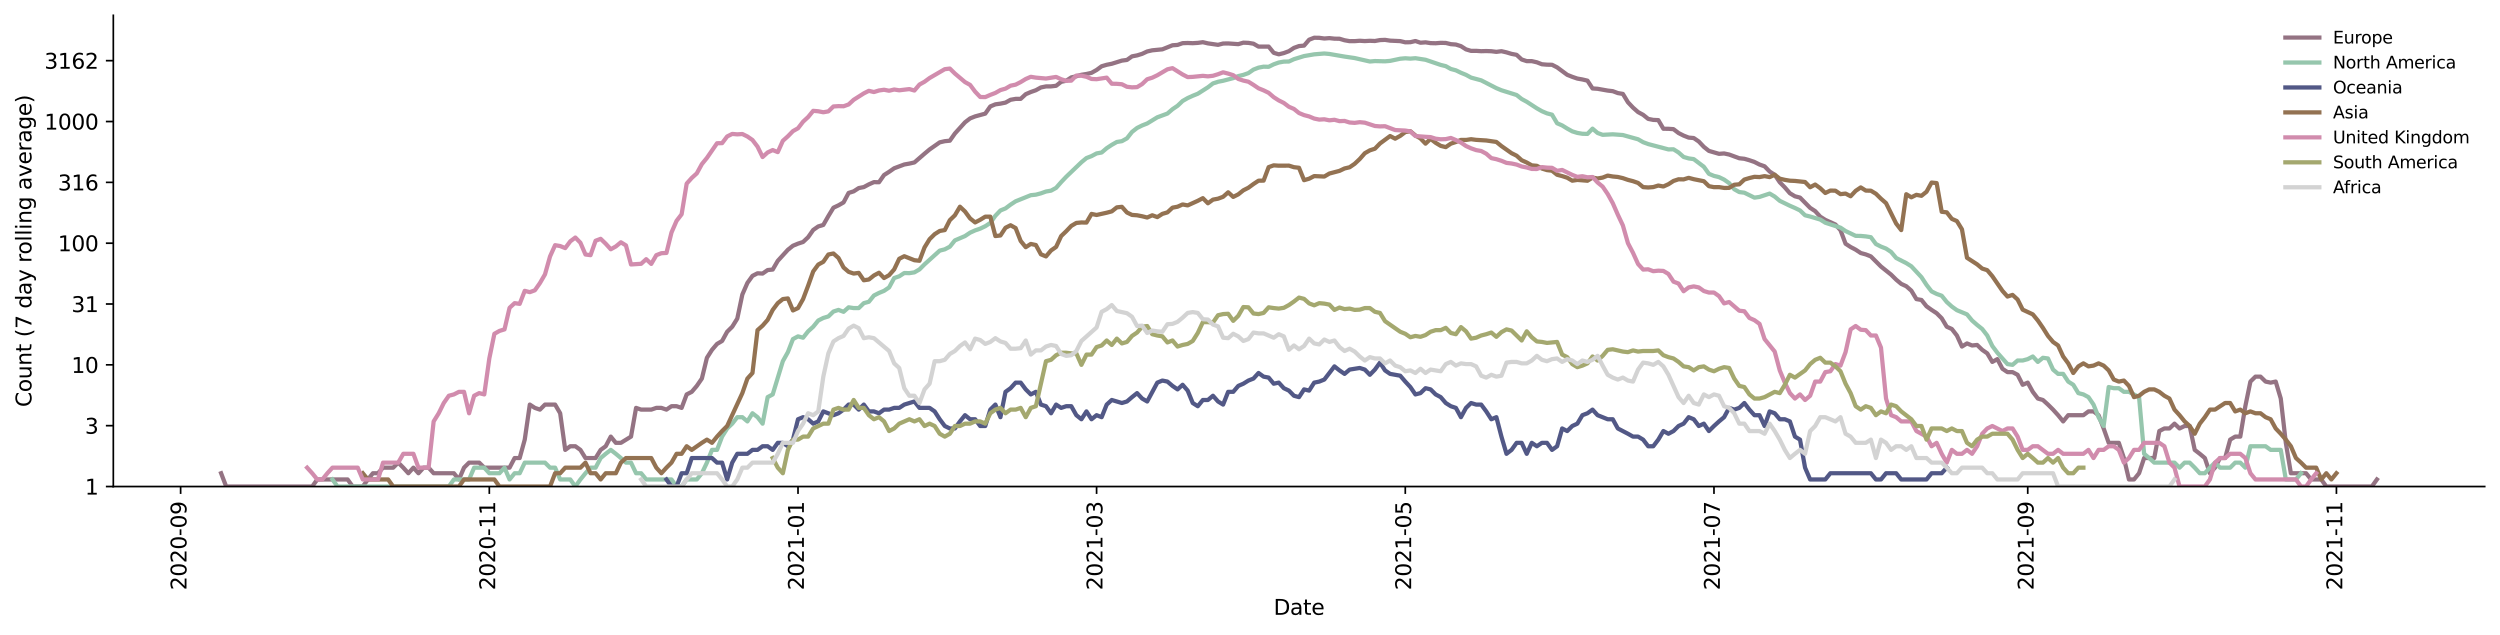 <?xml version="1.0" encoding="utf-8" standalone="no"?>
<!DOCTYPE svg PUBLIC "-//W3C//DTD SVG 1.1//EN"
  "http://www.w3.org/Graphics/SVG/1.1/DTD/svg11.dtd">
<svg height="298.621pt" version="1.1" viewBox="0 0 1176.528 298.621" width="1176.528pt" xmlns="http://www.w3.org/2000/svg" xmlns:xlink="http://www.w3.org/1999/xlink">
 <defs>
  <style type="text/css">*{stroke-linecap:butt;stroke-linejoin:round;}</style>
 </defs>
 <g id="figure_1">
  <g id="patch_1">
   <path d="M 0 298.621 
L 1176.528 298.621 
L 1176.528 0 
L 0 0 
z
" style="fill:#ffffff;"/>
  </g>
  <g id="axes_1">
   <g id="patch_2">
    <path d="M 53.328 228.96 
L 1169.328 228.96 
L 1169.328 7.2 
L 53.328 7.2 
z
" style="fill:#ffffff;"/>
   </g>
   <g id="matplotlib.axis_1">
    <g id="xtick_1">
     <g id="line2d_1">
      <defs>
       <path d="M 0 0 
L 0 3.5 
" id="m10ab626ab7" style="stroke:#000000;stroke-width:0.8;"/>
      </defs>
      <g>
       <use style="stroke:#000000;stroke-width:0.8;" x="85.003" xlink:href="#m10ab626ab7" y="228.96"/>
      </g>
     </g>
     <g id="text_1">
      <!-- 2020-09 -->
      <g transform="translate(87.762 277.743)rotate(-90)scale(0.1 -0.1)">
       <defs>
        <path d="M 1228 531 
L 3431 531 
L 3431 0 
L 469 0 
L 469 531 
Q 828 903 1448 1529 
Q 2069 2156 2228 2338 
Q 2531 2678 2651 2914 
Q 2772 3150 2772 3378 
Q 2772 3750 2511 3984 
Q 2250 4219 1831 4219 
Q 1534 4219 1204 4116 
Q 875 4013 500 3803 
L 500 4441 
Q 881 4594 1212 4672 
Q 1544 4750 1819 4750 
Q 2544 4750 2975 4387 
Q 3406 4025 3406 3419 
Q 3406 3131 3298 2873 
Q 3191 2616 2906 2266 
Q 2828 2175 2409 1742 
Q 1991 1309 1228 531 
z
" id="DejaVuSans-32" transform="scale(0.016)"/>
        <path d="M 2034 4250 
Q 1547 4250 1301 3770 
Q 1056 3291 1056 2328 
Q 1056 1369 1301 889 
Q 1547 409 2034 409 
Q 2525 409 2770 889 
Q 3016 1369 3016 2328 
Q 3016 3291 2770 3770 
Q 2525 4250 2034 4250 
z
M 2034 4750 
Q 2819 4750 3233 4129 
Q 3647 3509 3647 2328 
Q 3647 1150 3233 529 
Q 2819 -91 2034 -91 
Q 1250 -91 836 529 
Q 422 1150 422 2328 
Q 422 3509 836 4129 
Q 1250 4750 2034 4750 
z
" id="DejaVuSans-30" transform="scale(0.016)"/>
        <path d="M 313 2009 
L 1997 2009 
L 1997 1497 
L 313 1497 
L 313 2009 
z
" id="DejaVuSans-2d" transform="scale(0.016)"/>
        <path d="M 703 97 
L 703 672 
Q 941 559 1184 500 
Q 1428 441 1663 441 
Q 2288 441 2617 861 
Q 2947 1281 2994 2138 
Q 2813 1869 2534 1725 
Q 2256 1581 1919 1581 
Q 1219 1581 811 2004 
Q 403 2428 403 3163 
Q 403 3881 828 4315 
Q 1253 4750 1959 4750 
Q 2769 4750 3195 4129 
Q 3622 3509 3622 2328 
Q 3622 1225 3098 567 
Q 2575 -91 1691 -91 
Q 1453 -91 1209 -44 
Q 966 3 703 97 
z
M 1959 2075 
Q 2384 2075 2632 2365 
Q 2881 2656 2881 3163 
Q 2881 3666 2632 3958 
Q 2384 4250 1959 4250 
Q 1534 4250 1286 3958 
Q 1038 3666 1038 3163 
Q 1038 2656 1286 2365 
Q 1534 2075 1959 2075 
z
" id="DejaVuSans-39" transform="scale(0.016)"/>
       </defs>
       <use xlink:href="#DejaVuSans-32"/>
       <use x="63.623" xlink:href="#DejaVuSans-30"/>
       <use x="127.246" xlink:href="#DejaVuSans-32"/>
       <use x="190.869" xlink:href="#DejaVuSans-30"/>
       <use x="254.492" xlink:href="#DejaVuSans-2d"/>
       <use x="290.576" xlink:href="#DejaVuSans-30"/>
       <use x="354.199" xlink:href="#DejaVuSans-39"/>
      </g>
     </g>
    </g>
    <g id="xtick_2">
     <g id="line2d_2">
      <g>
       <use style="stroke:#000000;stroke-width:0.8;" x="230.278" xlink:href="#m10ab626ab7" y="228.96"/>
      </g>
     </g>
     <g id="text_2">
      <!-- 2020-11 -->
      <g transform="translate(233.038 277.743)rotate(-90)scale(0.1 -0.1)">
       <defs>
        <path d="M 794 531 
L 1825 531 
L 1825 4091 
L 703 3866 
L 703 4441 
L 1819 4666 
L 2450 4666 
L 2450 531 
L 3481 531 
L 3481 0 
L 794 0 
L 794 531 
z
" id="DejaVuSans-31" transform="scale(0.016)"/>
       </defs>
       <use xlink:href="#DejaVuSans-32"/>
       <use x="63.623" xlink:href="#DejaVuSans-30"/>
       <use x="127.246" xlink:href="#DejaVuSans-32"/>
       <use x="190.869" xlink:href="#DejaVuSans-30"/>
       <use x="254.492" xlink:href="#DejaVuSans-2d"/>
       <use x="290.576" xlink:href="#DejaVuSans-31"/>
       <use x="354.199" xlink:href="#DejaVuSans-31"/>
      </g>
     </g>
    </g>
    <g id="xtick_3">
     <g id="line2d_3">
      <g>
       <use style="stroke:#000000;stroke-width:0.8;" x="375.553" xlink:href="#m10ab626ab7" y="228.96"/>
      </g>
     </g>
     <g id="text_3">
      <!-- 2021-01 -->
      <g transform="translate(378.313 277.743)rotate(-90)scale(0.1 -0.1)">
       <use xlink:href="#DejaVuSans-32"/>
       <use x="63.623" xlink:href="#DejaVuSans-30"/>
       <use x="127.246" xlink:href="#DejaVuSans-32"/>
       <use x="190.869" xlink:href="#DejaVuSans-31"/>
       <use x="254.492" xlink:href="#DejaVuSans-2d"/>
       <use x="290.576" xlink:href="#DejaVuSans-30"/>
       <use x="354.199" xlink:href="#DejaVuSans-31"/>
      </g>
     </g>
    </g>
    <g id="xtick_4">
     <g id="line2d_4">
      <g>
       <use style="stroke:#000000;stroke-width:0.8;" x="516.066" xlink:href="#m10ab626ab7" y="228.96"/>
      </g>
     </g>
     <g id="text_4">
      <!-- 2021-03 -->
      <g transform="translate(518.825 277.743)rotate(-90)scale(0.1 -0.1)">
       <defs>
        <path d="M 2597 2516 
Q 3050 2419 3304 2112 
Q 3559 1806 3559 1356 
Q 3559 666 3084 287 
Q 2609 -91 1734 -91 
Q 1441 -91 1130 -33 
Q 819 25 488 141 
L 488 750 
Q 750 597 1062 519 
Q 1375 441 1716 441 
Q 2309 441 2620 675 
Q 2931 909 2931 1356 
Q 2931 1769 2642 2001 
Q 2353 2234 1838 2234 
L 1294 2234 
L 1294 2753 
L 1863 2753 
Q 2328 2753 2575 2939 
Q 2822 3125 2822 3475 
Q 2822 3834 2567 4026 
Q 2313 4219 1838 4219 
Q 1578 4219 1281 4162 
Q 984 4106 628 3988 
L 628 4550 
Q 988 4650 1302 4700 
Q 1616 4750 1894 4750 
Q 2613 4750 3031 4423 
Q 3450 4097 3450 3541 
Q 3450 3153 3228 2886 
Q 3006 2619 2597 2516 
z
" id="DejaVuSans-33" transform="scale(0.016)"/>
       </defs>
       <use xlink:href="#DejaVuSans-32"/>
       <use x="63.623" xlink:href="#DejaVuSans-30"/>
       <use x="127.246" xlink:href="#DejaVuSans-32"/>
       <use x="190.869" xlink:href="#DejaVuSans-31"/>
       <use x="254.492" xlink:href="#DejaVuSans-2d"/>
       <use x="290.576" xlink:href="#DejaVuSans-30"/>
       <use x="354.199" xlink:href="#DejaVuSans-33"/>
      </g>
     </g>
    </g>
    <g id="xtick_5">
     <g id="line2d_5">
      <g>
       <use style="stroke:#000000;stroke-width:0.8;" x="661.341" xlink:href="#m10ab626ab7" y="228.96"/>
      </g>
     </g>
     <g id="text_5">
      <!-- 2021-05 -->
      <g transform="translate(664.1 277.743)rotate(-90)scale(0.1 -0.1)">
       <defs>
        <path d="M 691 4666 
L 3169 4666 
L 3169 4134 
L 1269 4134 
L 1269 2991 
Q 1406 3038 1543 3061 
Q 1681 3084 1819 3084 
Q 2600 3084 3056 2656 
Q 3513 2228 3513 1497 
Q 3513 744 3044 326 
Q 2575 -91 1722 -91 
Q 1428 -91 1123 -41 
Q 819 9 494 109 
L 494 744 
Q 775 591 1075 516 
Q 1375 441 1709 441 
Q 2250 441 2565 725 
Q 2881 1009 2881 1497 
Q 2881 1984 2565 2268 
Q 2250 2553 1709 2553 
Q 1456 2553 1204 2497 
Q 953 2441 691 2322 
L 691 4666 
z
" id="DejaVuSans-35" transform="scale(0.016)"/>
       </defs>
       <use xlink:href="#DejaVuSans-32"/>
       <use x="63.623" xlink:href="#DejaVuSans-30"/>
       <use x="127.246" xlink:href="#DejaVuSans-32"/>
       <use x="190.869" xlink:href="#DejaVuSans-31"/>
       <use x="254.492" xlink:href="#DejaVuSans-2d"/>
       <use x="290.576" xlink:href="#DejaVuSans-30"/>
       <use x="354.199" xlink:href="#DejaVuSans-35"/>
      </g>
     </g>
    </g>
    <g id="xtick_6">
     <g id="line2d_6">
      <g>
       <use style="stroke:#000000;stroke-width:0.8;" x="806.616" xlink:href="#m10ab626ab7" y="228.96"/>
      </g>
     </g>
     <g id="text_6">
      <!-- 2021-07 -->
      <g transform="translate(809.376 277.743)rotate(-90)scale(0.1 -0.1)">
       <defs>
        <path d="M 525 4666 
L 3525 4666 
L 3525 4397 
L 1831 0 
L 1172 0 
L 2766 4134 
L 525 4134 
L 525 4666 
z
" id="DejaVuSans-37" transform="scale(0.016)"/>
       </defs>
       <use xlink:href="#DejaVuSans-32"/>
       <use x="63.623" xlink:href="#DejaVuSans-30"/>
       <use x="127.246" xlink:href="#DejaVuSans-32"/>
       <use x="190.869" xlink:href="#DejaVuSans-31"/>
       <use x="254.492" xlink:href="#DejaVuSans-2d"/>
       <use x="290.576" xlink:href="#DejaVuSans-30"/>
       <use x="354.199" xlink:href="#DejaVuSans-37"/>
      </g>
     </g>
    </g>
    <g id="xtick_7">
     <g id="line2d_7">
      <g>
       <use style="stroke:#000000;stroke-width:0.8;" x="954.273" xlink:href="#m10ab626ab7" y="228.96"/>
      </g>
     </g>
     <g id="text_7">
      <!-- 2021-09 -->
      <g transform="translate(957.032 277.743)rotate(-90)scale(0.1 -0.1)">
       <use xlink:href="#DejaVuSans-32"/>
       <use x="63.623" xlink:href="#DejaVuSans-30"/>
       <use x="127.246" xlink:href="#DejaVuSans-32"/>
       <use x="190.869" xlink:href="#DejaVuSans-31"/>
       <use x="254.492" xlink:href="#DejaVuSans-2d"/>
       <use x="290.576" xlink:href="#DejaVuSans-30"/>
       <use x="354.199" xlink:href="#DejaVuSans-39"/>
      </g>
     </g>
    </g>
    <g id="xtick_8">
     <g id="line2d_8">
      <g>
       <use style="stroke:#000000;stroke-width:0.8;" x="1099.548" xlink:href="#m10ab626ab7" y="228.96"/>
      </g>
     </g>
     <g id="text_8">
      <!-- 2021-11 -->
      <g transform="translate(1102.308 277.743)rotate(-90)scale(0.1 -0.1)">
       <use xlink:href="#DejaVuSans-32"/>
       <use x="63.623" xlink:href="#DejaVuSans-30"/>
       <use x="127.246" xlink:href="#DejaVuSans-32"/>
       <use x="190.869" xlink:href="#DejaVuSans-31"/>
       <use x="254.492" xlink:href="#DejaVuSans-2d"/>
       <use x="290.576" xlink:href="#DejaVuSans-31"/>
       <use x="354.199" xlink:href="#DejaVuSans-31"/>
      </g>
     </g>
    </g>
    <g id="text_9">
     <!-- Date -->
     <g transform="translate(599.377 289.341)scale(0.1 -0.1)">
      <defs>
       <path d="M 1259 4147 
L 1259 519 
L 2022 519 
Q 2988 519 3436 956 
Q 3884 1394 3884 2338 
Q 3884 3275 3436 3711 
Q 2988 4147 2022 4147 
L 1259 4147 
z
M 628 4666 
L 1925 4666 
Q 3281 4666 3915 4102 
Q 4550 3538 4550 2338 
Q 4550 1131 3912 565 
Q 3275 0 1925 0 
L 628 0 
L 628 4666 
z
" id="DejaVuSans-44" transform="scale(0.016)"/>
       <path d="M 2194 1759 
Q 1497 1759 1228 1600 
Q 959 1441 959 1056 
Q 959 750 1161 570 
Q 1363 391 1709 391 
Q 2188 391 2477 730 
Q 2766 1069 2766 1631 
L 2766 1759 
L 2194 1759 
z
M 3341 1997 
L 3341 0 
L 2766 0 
L 2766 531 
Q 2569 213 2275 61 
Q 1981 -91 1556 -91 
Q 1019 -91 701 211 
Q 384 513 384 1019 
Q 384 1609 779 1909 
Q 1175 2209 1959 2209 
L 2766 2209 
L 2766 2266 
Q 2766 2663 2505 2880 
Q 2244 3097 1772 3097 
Q 1472 3097 1187 3025 
Q 903 2953 641 2809 
L 641 3341 
Q 956 3463 1253 3523 
Q 1550 3584 1831 3584 
Q 2591 3584 2966 3190 
Q 3341 2797 3341 1997 
z
" id="DejaVuSans-61" transform="scale(0.016)"/>
       <path d="M 1172 4494 
L 1172 3500 
L 2356 3500 
L 2356 3053 
L 1172 3053 
L 1172 1153 
Q 1172 725 1289 603 
Q 1406 481 1766 481 
L 2356 481 
L 2356 0 
L 1766 0 
Q 1100 0 847 248 
Q 594 497 594 1153 
L 594 3053 
L 172 3053 
L 172 3500 
L 594 3500 
L 594 4494 
L 1172 4494 
z
" id="DejaVuSans-74" transform="scale(0.016)"/>
       <path d="M 3597 1894 
L 3597 1613 
L 953 1613 
Q 991 1019 1311 708 
Q 1631 397 2203 397 
Q 2534 397 2845 478 
Q 3156 559 3463 722 
L 3463 178 
Q 3153 47 2828 -22 
Q 2503 -91 2169 -91 
Q 1331 -91 842 396 
Q 353 884 353 1716 
Q 353 2575 817 3079 
Q 1281 3584 2069 3584 
Q 2775 3584 3186 3129 
Q 3597 2675 3597 1894 
z
M 3022 2063 
Q 3016 2534 2758 2815 
Q 2500 3097 2075 3097 
Q 1594 3097 1305 2825 
Q 1016 2553 972 2059 
L 3022 2063 
z
" id="DejaVuSans-65" transform="scale(0.016)"/>
      </defs>
      <use xlink:href="#DejaVuSans-44"/>
      <use x="77.002" xlink:href="#DejaVuSans-61"/>
      <use x="138.281" xlink:href="#DejaVuSans-74"/>
      <use x="177.49" xlink:href="#DejaVuSans-65"/>
     </g>
    </g>
   </g>
   <g id="matplotlib.axis_2">
    <g id="ytick_1">
     <g id="line2d_9">
      <defs>
       <path d="M 0 0 
L -3.5 0 
" id="m0fe05aff7a" style="stroke:#000000;stroke-width:0.8;"/>
      </defs>
      <g>
       <use style="stroke:#000000;stroke-width:0.8;" x="53.328" xlink:href="#m0fe05aff7a" y="228.96"/>
      </g>
     </g>
     <g id="text_10">
      <!-- 1 -->
      <g transform="translate(39.966 232.759)scale(0.1 -0.1)">
       <use xlink:href="#DejaVuSans-31"/>
      </g>
     </g>
    </g>
    <g id="ytick_2">
     <g id="line2d_10">
      <g>
       <use style="stroke:#000000;stroke-width:0.8;" x="53.328" xlink:href="#m0fe05aff7a" y="200.331"/>
      </g>
     </g>
     <g id="text_11">
      <!-- 3 -->
      <g transform="translate(39.966 204.13)scale(0.1 -0.1)">
       <use xlink:href="#DejaVuSans-33"/>
      </g>
     </g>
    </g>
    <g id="ytick_3">
     <g id="line2d_11">
      <g>
       <use style="stroke:#000000;stroke-width:0.8;" x="53.328" xlink:href="#m0fe05aff7a" y="171.702"/>
      </g>
     </g>
     <g id="text_12">
      <!-- 10 -->
      <g transform="translate(33.603 175.502)scale(0.1 -0.1)">
       <use xlink:href="#DejaVuSans-31"/>
       <use x="63.623" xlink:href="#DejaVuSans-30"/>
      </g>
     </g>
    </g>
    <g id="ytick_4">
     <g id="line2d_12">
      <g>
       <use style="stroke:#000000;stroke-width:0.8;" x="53.328" xlink:href="#m0fe05aff7a" y="143.074"/>
      </g>
     </g>
     <g id="text_13">
      <!-- 31 -->
      <g transform="translate(33.603 146.873)scale(0.1 -0.1)">
       <use xlink:href="#DejaVuSans-33"/>
       <use x="63.623" xlink:href="#DejaVuSans-31"/>
      </g>
     </g>
    </g>
    <g id="ytick_5">
     <g id="line2d_13">
      <g>
       <use style="stroke:#000000;stroke-width:0.8;" x="53.328" xlink:href="#m0fe05aff7a" y="114.445"/>
      </g>
     </g>
     <g id="text_14">
      <!-- 100 -->
      <g transform="translate(27.241 118.244)scale(0.1 -0.1)">
       <use xlink:href="#DejaVuSans-31"/>
       <use x="63.623" xlink:href="#DejaVuSans-30"/>
       <use x="127.246" xlink:href="#DejaVuSans-30"/>
      </g>
     </g>
    </g>
    <g id="ytick_6">
     <g id="line2d_14">
      <g>
       <use style="stroke:#000000;stroke-width:0.8;" x="53.328" xlink:href="#m0fe05aff7a" y="85.816"/>
      </g>
     </g>
     <g id="text_15">
      <!-- 316 -->
      <g transform="translate(27.241 89.615)scale(0.1 -0.1)">
       <defs>
        <path d="M 2113 2584 
Q 1688 2584 1439 2293 
Q 1191 2003 1191 1497 
Q 1191 994 1439 701 
Q 1688 409 2113 409 
Q 2538 409 2786 701 
Q 3034 994 3034 1497 
Q 3034 2003 2786 2293 
Q 2538 2584 2113 2584 
z
M 3366 4563 
L 3366 3988 
Q 3128 4100 2886 4159 
Q 2644 4219 2406 4219 
Q 1781 4219 1451 3797 
Q 1122 3375 1075 2522 
Q 1259 2794 1537 2939 
Q 1816 3084 2150 3084 
Q 2853 3084 3261 2657 
Q 3669 2231 3669 1497 
Q 3669 778 3244 343 
Q 2819 -91 2113 -91 
Q 1303 -91 875 529 
Q 447 1150 447 2328 
Q 447 3434 972 4092 
Q 1497 4750 2381 4750 
Q 2619 4750 2861 4703 
Q 3103 4656 3366 4563 
z
" id="DejaVuSans-36" transform="scale(0.016)"/>
       </defs>
       <use xlink:href="#DejaVuSans-33"/>
       <use x="63.623" xlink:href="#DejaVuSans-31"/>
       <use x="127.246" xlink:href="#DejaVuSans-36"/>
      </g>
     </g>
    </g>
    <g id="ytick_7">
     <g id="line2d_15">
      <g>
       <use style="stroke:#000000;stroke-width:0.8;" x="53.328" xlink:href="#m0fe05aff7a" y="57.187"/>
      </g>
     </g>
     <g id="text_16">
      <!-- 1000 -->
      <g transform="translate(20.878 60.987)scale(0.1 -0.1)">
       <use xlink:href="#DejaVuSans-31"/>
       <use x="63.623" xlink:href="#DejaVuSans-30"/>
       <use x="127.246" xlink:href="#DejaVuSans-30"/>
       <use x="190.869" xlink:href="#DejaVuSans-30"/>
      </g>
     </g>
    </g>
    <g id="ytick_8">
     <g id="line2d_16">
      <g>
       <use style="stroke:#000000;stroke-width:0.8;" x="53.328" xlink:href="#m0fe05aff7a" y="28.559"/>
      </g>
     </g>
     <g id="text_17">
      <!-- 3162 -->
      <g transform="translate(20.878 32.358)scale(0.1 -0.1)">
       <use xlink:href="#DejaVuSans-33"/>
       <use x="63.623" xlink:href="#DejaVuSans-31"/>
       <use x="127.246" xlink:href="#DejaVuSans-36"/>
       <use x="190.869" xlink:href="#DejaVuSans-32"/>
      </g>
     </g>
    </g>
    <g id="text_18">
     <!-- Count (7 day rolling average) -->
     <g transform="translate(14.798 191.548)rotate(-90)scale(0.1 -0.1)">
      <defs>
       <path d="M 4122 4306 
L 4122 3641 
Q 3803 3938 3442 4084 
Q 3081 4231 2675 4231 
Q 1875 4231 1450 3742 
Q 1025 3253 1025 2328 
Q 1025 1406 1450 917 
Q 1875 428 2675 428 
Q 3081 428 3442 575 
Q 3803 722 4122 1019 
L 4122 359 
Q 3791 134 3420 21 
Q 3050 -91 2638 -91 
Q 1578 -91 968 557 
Q 359 1206 359 2328 
Q 359 3453 968 4101 
Q 1578 4750 2638 4750 
Q 3056 4750 3426 4639 
Q 3797 4528 4122 4306 
z
" id="DejaVuSans-43" transform="scale(0.016)"/>
       <path d="M 1959 3097 
Q 1497 3097 1228 2736 
Q 959 2375 959 1747 
Q 959 1119 1226 758 
Q 1494 397 1959 397 
Q 2419 397 2687 759 
Q 2956 1122 2956 1747 
Q 2956 2369 2687 2733 
Q 2419 3097 1959 3097 
z
M 1959 3584 
Q 2709 3584 3137 3096 
Q 3566 2609 3566 1747 
Q 3566 888 3137 398 
Q 2709 -91 1959 -91 
Q 1206 -91 779 398 
Q 353 888 353 1747 
Q 353 2609 779 3096 
Q 1206 3584 1959 3584 
z
" id="DejaVuSans-6f" transform="scale(0.016)"/>
       <path d="M 544 1381 
L 544 3500 
L 1119 3500 
L 1119 1403 
Q 1119 906 1312 657 
Q 1506 409 1894 409 
Q 2359 409 2629 706 
Q 2900 1003 2900 1516 
L 2900 3500 
L 3475 3500 
L 3475 0 
L 2900 0 
L 2900 538 
Q 2691 219 2414 64 
Q 2138 -91 1772 -91 
Q 1169 -91 856 284 
Q 544 659 544 1381 
z
M 1991 3584 
L 1991 3584 
z
" id="DejaVuSans-75" transform="scale(0.016)"/>
       <path d="M 3513 2113 
L 3513 0 
L 2938 0 
L 2938 2094 
Q 2938 2591 2744 2837 
Q 2550 3084 2163 3084 
Q 1697 3084 1428 2787 
Q 1159 2491 1159 1978 
L 1159 0 
L 581 0 
L 581 3500 
L 1159 3500 
L 1159 2956 
Q 1366 3272 1645 3428 
Q 1925 3584 2291 3584 
Q 2894 3584 3203 3211 
Q 3513 2838 3513 2113 
z
" id="DejaVuSans-6e" transform="scale(0.016)"/>
       <path id="DejaVuSans-20" transform="scale(0.016)"/>
       <path d="M 1984 4856 
Q 1566 4138 1362 3434 
Q 1159 2731 1159 2009 
Q 1159 1288 1364 580 
Q 1569 -128 1984 -844 
L 1484 -844 
Q 1016 -109 783 600 
Q 550 1309 550 2009 
Q 550 2706 781 3412 
Q 1013 4119 1484 4856 
L 1984 4856 
z
" id="DejaVuSans-28" transform="scale(0.016)"/>
       <path d="M 2906 2969 
L 2906 4863 
L 3481 4863 
L 3481 0 
L 2906 0 
L 2906 525 
Q 2725 213 2448 61 
Q 2172 -91 1784 -91 
Q 1150 -91 751 415 
Q 353 922 353 1747 
Q 353 2572 751 3078 
Q 1150 3584 1784 3584 
Q 2172 3584 2448 3432 
Q 2725 3281 2906 2969 
z
M 947 1747 
Q 947 1113 1208 752 
Q 1469 391 1925 391 
Q 2381 391 2643 752 
Q 2906 1113 2906 1747 
Q 2906 2381 2643 2742 
Q 2381 3103 1925 3103 
Q 1469 3103 1208 2742 
Q 947 2381 947 1747 
z
" id="DejaVuSans-64" transform="scale(0.016)"/>
       <path d="M 2059 -325 
Q 1816 -950 1584 -1140 
Q 1353 -1331 966 -1331 
L 506 -1331 
L 506 -850 
L 844 -850 
Q 1081 -850 1212 -737 
Q 1344 -625 1503 -206 
L 1606 56 
L 191 3500 
L 800 3500 
L 1894 763 
L 2988 3500 
L 3597 3500 
L 2059 -325 
z
" id="DejaVuSans-79" transform="scale(0.016)"/>
       <path d="M 2631 2963 
Q 2534 3019 2420 3045 
Q 2306 3072 2169 3072 
Q 1681 3072 1420 2755 
Q 1159 2438 1159 1844 
L 1159 0 
L 581 0 
L 581 3500 
L 1159 3500 
L 1159 2956 
Q 1341 3275 1631 3429 
Q 1922 3584 2338 3584 
Q 2397 3584 2469 3576 
Q 2541 3569 2628 3553 
L 2631 2963 
z
" id="DejaVuSans-72" transform="scale(0.016)"/>
       <path d="M 603 4863 
L 1178 4863 
L 1178 0 
L 603 0 
L 603 4863 
z
" id="DejaVuSans-6c" transform="scale(0.016)"/>
       <path d="M 603 3500 
L 1178 3500 
L 1178 0 
L 603 0 
L 603 3500 
z
M 603 4863 
L 1178 4863 
L 1178 4134 
L 603 4134 
L 603 4863 
z
" id="DejaVuSans-69" transform="scale(0.016)"/>
       <path d="M 2906 1791 
Q 2906 2416 2648 2759 
Q 2391 3103 1925 3103 
Q 1463 3103 1205 2759 
Q 947 2416 947 1791 
Q 947 1169 1205 825 
Q 1463 481 1925 481 
Q 2391 481 2648 825 
Q 2906 1169 2906 1791 
z
M 3481 434 
Q 3481 -459 3084 -895 
Q 2688 -1331 1869 -1331 
Q 1566 -1331 1297 -1286 
Q 1028 -1241 775 -1147 
L 775 -588 
Q 1028 -725 1275 -790 
Q 1522 -856 1778 -856 
Q 2344 -856 2625 -561 
Q 2906 -266 2906 331 
L 2906 616 
Q 2728 306 2450 153 
Q 2172 0 1784 0 
Q 1141 0 747 490 
Q 353 981 353 1791 
Q 353 2603 747 3093 
Q 1141 3584 1784 3584 
Q 2172 3584 2450 3431 
Q 2728 3278 2906 2969 
L 2906 3500 
L 3481 3500 
L 3481 434 
z
" id="DejaVuSans-67" transform="scale(0.016)"/>
       <path d="M 191 3500 
L 800 3500 
L 1894 563 
L 2988 3500 
L 3597 3500 
L 2284 0 
L 1503 0 
L 191 3500 
z
" id="DejaVuSans-76" transform="scale(0.016)"/>
       <path d="M 513 4856 
L 1013 4856 
Q 1481 4119 1714 3412 
Q 1947 2706 1947 2009 
Q 1947 1309 1714 600 
Q 1481 -109 1013 -844 
L 513 -844 
Q 928 -128 1133 580 
Q 1338 1288 1338 2009 
Q 1338 2731 1133 3434 
Q 928 4138 513 4856 
z
" id="DejaVuSans-29" transform="scale(0.016)"/>
      </defs>
      <use xlink:href="#DejaVuSans-43"/>
      <use x="69.824" xlink:href="#DejaVuSans-6f"/>
      <use x="131.006" xlink:href="#DejaVuSans-75"/>
      <use x="194.385" xlink:href="#DejaVuSans-6e"/>
      <use x="257.764" xlink:href="#DejaVuSans-74"/>
      <use x="296.973" xlink:href="#DejaVuSans-20"/>
      <use x="328.76" xlink:href="#DejaVuSans-28"/>
      <use x="367.773" xlink:href="#DejaVuSans-37"/>
      <use x="431.396" xlink:href="#DejaVuSans-20"/>
      <use x="463.184" xlink:href="#DejaVuSans-64"/>
      <use x="526.66" xlink:href="#DejaVuSans-61"/>
      <use x="587.939" xlink:href="#DejaVuSans-79"/>
      <use x="647.119" xlink:href="#DejaVuSans-20"/>
      <use x="678.906" xlink:href="#DejaVuSans-72"/>
      <use x="717.77" xlink:href="#DejaVuSans-6f"/>
      <use x="778.951" xlink:href="#DejaVuSans-6c"/>
      <use x="806.734" xlink:href="#DejaVuSans-6c"/>
      <use x="834.518" xlink:href="#DejaVuSans-69"/>
      <use x="862.301" xlink:href="#DejaVuSans-6e"/>
      <use x="925.68" xlink:href="#DejaVuSans-67"/>
      <use x="989.156" xlink:href="#DejaVuSans-20"/>
      <use x="1020.943" xlink:href="#DejaVuSans-61"/>
      <use x="1082.223" xlink:href="#DejaVuSans-76"/>
      <use x="1141.402" xlink:href="#DejaVuSans-65"/>
      <use x="1202.926" xlink:href="#DejaVuSans-72"/>
      <use x="1244.039" xlink:href="#DejaVuSans-61"/>
      <use x="1305.318" xlink:href="#DejaVuSans-67"/>
      <use x="1368.795" xlink:href="#DejaVuSans-65"/>
      <use x="1430.318" xlink:href="#DejaVuSans-29"/>
     </g>
    </g>
   </g>
   <g id="line2d_17">
    <path clip-path="url(#p12e4c744a5)" d="M 104.055 222.711 
L 106.437 228.96 
L 146.924 228.96 
L 149.305 225.64 
L 163.594 225.64 
L 165.976 228.96 
L 170.739 228.96 
L 173.121 225.64 
L 175.502 222.711 
L 177.884 222.711 
L 180.265 220.091 
L 185.029 220.091 
L 187.41 217.721 
L 189.792 220.091 
L 192.173 222.711 
L 194.555 220.091 
L 196.936 222.711 
L 199.318 220.091 
L 201.699 220.091 
L 204.081 222.711 
L 213.607 222.711 
L 215.989 225.64 
L 218.37 220.091 
L 220.752 217.721 
L 225.515 217.721 
L 227.897 220.091 
L 239.804 220.091 
L 242.186 215.557 
L 244.568 215.557 
L 246.949 206.896 
L 249.331 190.402 
L 251.712 191.957 
L 254.094 192.772 
L 256.475 190.402 
L 261.238 190.402 
L 263.62 194.488 
L 266.002 211.724 
L 268.383 210.008 
L 270.765 210.008 
L 273.146 211.724 
L 275.528 215.557 
L 280.291 215.557 
L 282.673 211.724 
L 285.054 210.008 
L 287.436 205.474 
L 289.817 208.403 
L 292.199 208.403 
L 296.962 205.474 
L 299.343 191.957 
L 301.725 192.772 
L 306.488 192.772 
L 308.87 191.957 
L 311.251 191.957 
L 313.633 192.772 
L 316.014 191.167 
L 318.396 191.167 
L 320.778 191.957 
L 323.159 185.618 
L 325.541 184.405 
L 327.922 181.608 
L 330.304 178.156 
L 332.685 168.382 
L 335.067 164.638 
L 337.448 161.858 
L 339.83 160.463 
L 342.212 156.119 
L 344.593 153.766 
L 346.975 149.933 
L 349.356 138.599 
L 351.738 133.144 
L 354.119 129.833 
L 356.501 128.611 
L 358.883 128.737 
L 361.264 127.088 
L 363.646 126.853 
L 366.027 122.762 
L 370.79 117.543 
L 373.172 115.646 
L 375.553 114.659 
L 377.935 113.883 
L 380.317 111.627 
L 382.698 108.223 
L 385.08 106.565 
L 387.461 105.851 
L 389.843 101.671 
L 392.224 97.747 
L 394.606 96.629 
L 396.988 95.262 
L 399.369 90.794 
L 401.751 90.051 
L 404.132 88.514 
L 406.514 88.043 
L 408.895 86.762 
L 411.277 85.711 
L 413.658 85.767 
L 416.04 82.367 
L 418.422 80.858 
L 420.803 79.194 
L 425.566 77.409 
L 427.948 76.988 
L 430.329 76.443 
L 435.093 72.326 
L 437.474 70.332 
L 442.237 66.993 
L 444.619 66.445 
L 447 66.215 
L 449.382 62.83 
L 454.145 57.56 
L 456.527 55.728 
L 458.908 54.779 
L 463.671 53.475 
L 466.053 50.083 
L 468.434 49.101 
L 470.816 48.775 
L 473.198 48.286 
L 475.579 46.956 
L 477.961 46.538 
L 480.342 46.517 
L 482.724 44.323 
L 485.105 43.304 
L 487.487 42.463 
L 489.868 41.156 
L 492.25 40.67 
L 494.632 40.65 
L 497.013 40.376 
L 499.395 38.509 
L 501.776 37.995 
L 504.158 36.426 
L 506.539 35.9 
L 508.921 35.192 
L 511.303 34.819 
L 513.684 34.278 
L 516.066 32.931 
L 518.447 31.188 
L 520.829 30.486 
L 523.21 30.009 
L 527.973 28.525 
L 530.355 28.206 
L 532.737 26.525 
L 535.118 26.071 
L 537.5 25.335 
L 539.881 24.217 
L 542.263 23.675 
L 547.026 23.214 
L 551.789 21.306 
L 554.171 21.143 
L 556.552 20.316 
L 558.934 20.235 
L 561.315 20.327 
L 563.697 20.182 
L 566.078 19.856 
L 568.46 20.414 
L 573.223 21.1 
L 575.605 20.486 
L 577.986 20.443 
L 582.749 20.78 
L 585.131 20.08 
L 587.513 20.177 
L 589.894 20.565 
L 592.276 21.941 
L 597.039 21.92 
L 599.42 24.85 
L 601.802 25.565 
L 604.183 24.975 
L 606.565 24.093 
L 608.947 22.538 
L 611.328 21.679 
L 613.71 21.467 
L 616.091 18.687 
L 618.473 17.76 
L 620.854 17.796 
L 623.236 18.121 
L 625.617 17.936 
L 627.999 18.201 
L 630.381 18.235 
L 632.762 18.949 
L 635.144 19.37 
L 637.525 19.364 
L 639.907 19.182 
L 642.288 19.33 
L 644.67 19.202 
L 647.052 19.295 
L 649.433 18.862 
L 651.815 18.764 
L 654.196 19.129 
L 658.959 19.346 
L 661.341 19.914 
L 663.722 19.864 
L 666.104 19.302 
L 668.486 20.106 
L 670.867 19.925 
L 673.249 20.295 
L 675.63 20.356 
L 678.012 20.16 
L 680.393 20.21 
L 682.775 20.784 
L 685.157 20.967 
L 687.538 21.719 
L 689.92 23.236 
L 692.301 23.946 
L 694.683 23.927 
L 697.064 24.089 
L 699.446 24.025 
L 701.827 24.108 
L 704.209 24.405 
L 706.591 24.093 
L 708.972 24.641 
L 711.354 25.36 
L 713.735 25.806 
L 716.117 27.999 
L 718.498 28.772 
L 720.88 28.772 
L 723.262 29.315 
L 725.643 30.24 
L 728.025 30.441 
L 730.406 30.487 
L 732.788 31.694 
L 737.551 35.208 
L 739.932 36.161 
L 742.314 36.977 
L 744.696 37.395 
L 747.077 37.959 
L 749.459 41.622 
L 751.84 41.784 
L 756.603 42.63 
L 758.985 42.907 
L 761.367 43.799 
L 763.748 44.204 
L 766.13 48.127 
L 768.511 50.644 
L 770.893 52.746 
L 773.274 54.038 
L 775.656 55.95 
L 778.037 56.425 
L 780.419 56.528 
L 782.801 60.585 
L 785.182 60.618 
L 787.564 60.781 
L 789.945 62.612 
L 792.327 63.821 
L 794.708 64.757 
L 797.09 64.965 
L 799.472 66.601 
L 801.853 69.12 
L 804.235 71.016 
L 808.998 72.398 
L 811.379 72.216 
L 813.761 72.728 
L 818.524 74.473 
L 820.906 74.724 
L 823.287 75.409 
L 825.669 76.228 
L 828.05 77.433 
L 830.432 78.265 
L 832.813 80.721 
L 835.195 82.269 
L 837.577 85.778 
L 839.958 88.203 
L 842.34 90.946 
L 844.721 92.381 
L 847.103 92.988 
L 851.866 97.82 
L 854.247 99.359 
L 856.629 101.971 
L 859.011 103.478 
L 863.774 105.65 
L 866.155 108.334 
L 868.537 114.695 
L 870.918 116.25 
L 873.3 117.503 
L 875.682 119.078 
L 878.063 119.729 
L 880.445 120.669 
L 885.208 125.432 
L 889.971 129.247 
L 892.352 131.61 
L 894.734 133.601 
L 897.116 134.699 
L 899.497 136.79 
L 901.879 140.754 
L 904.26 141.167 
L 906.642 144.148 
L 909.023 145.847 
L 911.405 147.402 
L 913.787 149.785 
L 916.168 153.766 
L 918.55 154.824 
L 920.931 157.888 
L 923.313 163.083 
L 925.694 161.62 
L 928.076 162.586 
L 930.457 162.341 
L 932.839 164.638 
L 935.221 166.296 
L 937.602 170.321 
L 939.984 169.012 
L 942.365 173.545 
L 944.747 175.125 
L 947.128 175.125 
L 949.51 176.379 
L 951.892 181.085 
L 954.273 180.069 
L 956.655 184.405 
L 959.036 187.557 
L 961.418 188.238 
L 963.799 190.402 
L 966.181 192.772 
L 968.562 195.392 
L 970.944 198.321 
L 973.326 195.392 
L 980.47 195.392 
L 982.852 193.615 
L 985.233 193.615 
L 987.615 195.392 
L 989.996 201.641 
L 992.378 208.403 
L 997.141 208.403 
L 999.523 215.557 
L 1001.904 225.64 
L 1004.286 225.64 
L 1006.667 222.711 
L 1009.049 215.557 
L 1013.812 215.557 
L 1016.194 202.854 
L 1018.575 201.641 
L 1020.957 201.641 
L 1023.338 199.379 
L 1025.72 201.641 
L 1028.101 200.484 
L 1030.483 200.484 
L 1032.865 211.724 
L 1035.246 213.567 
L 1037.628 215.557 
L 1040.009 222.711 
L 1042.391 220.091 
L 1044.772 215.557 
L 1047.154 215.557 
L 1049.536 206.896 
L 1051.917 205.474 
L 1054.299 205.474 
L 1056.68 191.167 
L 1059.062 179.577 
L 1061.443 177.251 
L 1063.825 177.251 
L 1066.206 179.577 
L 1068.588 180.069 
L 1070.97 179.577 
L 1073.351 187.557 
L 1075.733 208.403 
L 1078.114 222.711 
L 1085.259 222.711 
L 1087.641 225.64 
L 1092.404 225.64 
L 1094.785 228.96 
L 1116.219 228.96 
L 1118.601 225.64 
L 1118.601 225.64 
" style="fill:none;stroke:#947383;stroke-linecap:square;stroke-width:2;"/>
   </g>
   <g id="line2d_18">
    <path clip-path="url(#p12e4c744a5)" d="M 156.45 225.64 
L 158.831 228.96 
L 211.226 228.96 
L 213.607 225.64 
L 220.752 225.64 
L 223.134 220.091 
L 227.897 220.091 
L 230.278 222.711 
L 235.041 222.711 
L 237.423 220.091 
L 239.804 225.64 
L 242.186 222.711 
L 244.568 222.711 
L 246.949 217.721 
L 256.475 217.721 
L 258.857 220.091 
L 261.238 220.091 
L 263.62 225.64 
L 268.383 225.64 
L 270.765 228.96 
L 273.146 225.64 
L 275.528 222.711 
L 277.909 220.091 
L 280.291 220.091 
L 282.673 215.557 
L 285.054 213.567 
L 287.436 211.724 
L 289.817 213.567 
L 292.199 215.557 
L 294.58 217.721 
L 296.962 217.721 
L 299.343 222.711 
L 301.725 222.711 
L 304.107 225.64 
L 316.014 225.64 
L 318.396 228.96 
L 320.778 228.96 
L 323.159 225.64 
L 327.922 225.64 
L 330.304 222.711 
L 332.685 217.721 
L 335.067 211.724 
L 337.448 211.724 
L 339.83 205.474 
L 342.212 201.641 
L 344.593 199.379 
L 346.975 196.33 
L 349.356 196.33 
L 351.738 198.321 
L 354.119 194.488 
L 356.501 196.33 
L 358.883 199.379 
L 361.264 186.894 
L 363.646 185.618 
L 368.409 169.987 
L 370.79 165.731 
L 373.172 159.575 
L 375.553 158.299 
L 377.935 158.929 
L 380.317 155.929 
L 382.698 153.766 
L 385.08 150.837 
L 387.461 149.638 
L 389.843 148.917 
L 392.224 146.612 
L 394.606 145.847 
L 396.988 146.742 
L 399.369 144.622 
L 401.751 144.983 
L 404.132 144.983 
L 406.514 142.668 
L 408.895 142.014 
L 411.277 139.073 
L 413.658 137.86 
L 416.04 136.877 
L 418.422 135.267 
L 420.803 130.843 
L 423.185 130.032 
L 425.566 128.485 
L 427.948 128.548 
L 430.329 128.175 
L 432.711 126.795 
L 435.093 124.403 
L 442.237 117.949 
L 444.619 117.343 
L 447 116.097 
L 449.382 113.13 
L 454.145 111.093 
L 456.527 109.5 
L 458.908 108.418 
L 461.29 107.595 
L 463.671 106.462 
L 466.053 104.913 
L 468.434 101.544 
L 470.816 99.052 
L 473.198 98.076 
L 475.579 96.302 
L 477.961 94.742 
L 485.105 91.86 
L 487.487 91.617 
L 489.868 90.987 
L 492.25 90.131 
L 494.632 89.72 
L 497.013 88.414 
L 499.395 85.7 
L 501.776 83.192 
L 508.921 76.351 
L 511.303 74.388 
L 513.684 73.469 
L 516.066 72.203 
L 518.447 71.771 
L 520.829 69.736 
L 523.21 68.169 
L 525.592 66.814 
L 527.973 66.435 
L 530.355 65.111 
L 532.737 62.088 
L 535.118 60.225 
L 537.5 59.042 
L 539.881 58.114 
L 544.644 55.201 
L 549.408 53.442 
L 551.789 51.39 
L 554.171 49.788 
L 556.552 47.523 
L 558.934 46.157 
L 561.315 45.071 
L 563.697 44.112 
L 568.46 41.087 
L 570.842 39.256 
L 573.223 38.484 
L 575.605 38.013 
L 580.368 36.766 
L 582.749 35.81 
L 585.131 35.239 
L 587.513 34.404 
L 589.894 32.756 
L 592.276 31.834 
L 594.657 31.378 
L 597.039 31.443 
L 599.42 30.273 
L 601.802 29.424 
L 604.183 28.994 
L 606.565 28.953 
L 608.947 27.856 
L 613.71 26.387 
L 618.473 25.571 
L 623.236 25.175 
L 625.617 25.396 
L 632.762 26.629 
L 637.525 27.325 
L 644.67 28.946 
L 647.052 28.739 
L 651.815 28.855 
L 654.196 28.65 
L 658.959 27.639 
L 661.341 27.428 
L 663.722 27.589 
L 666.104 27.392 
L 670.867 28.125 
L 678.012 30.553 
L 680.393 31.135 
L 682.775 32.458 
L 685.157 33.099 
L 687.538 34.247 
L 689.92 35.22 
L 692.301 36.524 
L 697.064 37.811 
L 704.209 41.484 
L 706.591 42.477 
L 713.735 44.713 
L 716.117 46.594 
L 718.498 47.889 
L 723.262 50.982 
L 725.643 52.336 
L 728.025 53.35 
L 730.406 53.973 
L 732.788 58.007 
L 735.169 59.026 
L 737.551 60.504 
L 739.932 61.817 
L 742.314 62.55 
L 744.696 62.955 
L 747.077 63.022 
L 749.459 60.553 
L 751.84 62.581 
L 754.222 63.448 
L 758.985 63.207 
L 763.748 63.553 
L 768.511 64.887 
L 770.893 65.544 
L 773.274 66.914 
L 775.656 67.796 
L 785.182 70.314 
L 787.564 70.254 
L 789.945 71.752 
L 792.327 73.869 
L 794.708 74.552 
L 797.09 74.883 
L 801.853 78.49 
L 804.235 81.806 
L 806.616 82.781 
L 808.998 83.364 
L 811.379 84.52 
L 813.761 86.185 
L 816.142 89.046 
L 818.524 90.386 
L 820.906 90.685 
L 825.669 93.018 
L 828.05 92.675 
L 832.813 91.098 
L 835.195 92.513 
L 837.577 94.518 
L 842.34 96.838 
L 844.721 97.875 
L 847.103 99.032 
L 849.484 101.313 
L 851.866 101.906 
L 856.629 103.319 
L 859.011 104.816 
L 866.155 107.141 
L 868.537 108.726 
L 873.3 111 
L 875.682 111.031 
L 878.063 111.249 
L 880.445 111.627 
L 882.826 114.839 
L 885.208 116.059 
L 887.589 116.986 
L 889.971 118.57 
L 892.352 121.41 
L 897.116 123.827 
L 899.497 125.322 
L 904.26 130.434 
L 906.642 134.065 
L 909.023 137.141 
L 911.405 138.319 
L 913.787 139.169 
L 916.168 142.122 
L 918.55 144.266 
L 920.931 145.973 
L 925.694 147.942 
L 928.076 150.837 
L 930.457 152.917 
L 932.839 154.824 
L 935.221 157.888 
L 937.602 162.833 
L 939.984 166.012 
L 944.747 171.35 
L 947.128 171.702 
L 949.51 169.657 
L 951.892 169.657 
L 954.273 169.012 
L 956.655 167.768 
L 959.036 170.321 
L 961.418 168.382 
L 963.799 168.695 
L 966.181 173.931 
L 968.562 175.954 
L 970.944 175.954 
L 973.326 179.577 
L 975.707 181.085 
L 978.089 185.004 
L 980.47 185.618 
L 982.852 186.894 
L 985.233 190.402 
L 987.615 196.33 
L 989.996 200.484 
L 992.378 182.143 
L 994.76 182.689 
L 997.141 182.689 
L 999.523 184.405 
L 1001.904 184.405 
L 1006.667 186.894 
L 1009.049 213.567 
L 1011.431 215.557 
L 1013.812 217.721 
L 1023.338 217.721 
L 1025.72 220.091 
L 1028.101 217.721 
L 1030.483 217.721 
L 1032.865 220.091 
L 1035.246 222.711 
L 1037.628 222.711 
L 1040.009 220.091 
L 1042.391 217.721 
L 1044.772 220.091 
L 1049.536 220.091 
L 1051.917 217.721 
L 1054.299 217.721 
L 1056.68 220.091 
L 1059.062 210.008 
L 1066.206 210.008 
L 1068.588 211.724 
L 1073.351 211.724 
L 1075.733 225.64 
L 1080.496 225.64 
L 1082.877 222.711 
L 1082.877 222.711 
" style="fill:none;stroke:#96c6ad;stroke-linecap:square;stroke-width:2;"/>
   </g>
   <g id="line2d_19">
    <path clip-path="url(#p12e4c744a5)" d="M 313.633 225.64 
L 316.014 228.96 
L 318.396 228.96 
L 320.778 222.711 
L 323.159 222.711 
L 325.541 215.557 
L 335.067 215.557 
L 337.448 217.721 
L 339.83 217.721 
L 342.212 225.64 
L 344.593 217.721 
L 346.975 213.567 
L 351.738 213.567 
L 354.119 211.724 
L 356.501 211.724 
L 358.883 210.008 
L 361.264 210.008 
L 363.646 211.724 
L 366.027 208.403 
L 368.409 208.403 
L 370.79 210.008 
L 373.172 206.896 
L 375.553 197.306 
L 377.935 196.33 
L 380.317 197.306 
L 382.698 199.379 
L 385.08 198.321 
L 387.461 193.615 
L 392.224 195.392 
L 394.606 194.488 
L 396.988 192.772 
L 399.369 190.402 
L 401.751 190.402 
L 404.132 192.772 
L 406.514 190.402 
L 408.895 193.615 
L 411.277 193.615 
L 413.658 194.488 
L 416.04 192.772 
L 418.422 192.772 
L 420.803 191.957 
L 423.185 191.957 
L 425.566 190.402 
L 430.329 188.939 
L 432.711 191.957 
L 437.474 191.957 
L 439.856 193.615 
L 442.237 197.306 
L 444.619 200.484 
L 447 201.641 
L 449.382 201.641 
L 451.763 198.321 
L 454.145 195.392 
L 456.527 197.306 
L 458.908 197.306 
L 461.29 200.484 
L 463.671 200.484 
L 466.053 192.772 
L 468.434 190.402 
L 470.816 196.33 
L 473.198 184.405 
L 475.579 182.689 
L 477.961 180.069 
L 480.342 180.069 
L 482.724 183.248 
L 485.105 185.618 
L 487.487 184.405 
L 489.868 190.402 
L 492.25 191.167 
L 494.632 194.488 
L 497.013 190.402 
L 499.395 191.957 
L 501.776 191.167 
L 504.158 191.167 
L 506.539 195.392 
L 508.921 197.306 
L 511.303 193.615 
L 513.684 197.306 
L 516.066 195.392 
L 518.447 196.33 
L 520.829 190.402 
L 523.21 188.238 
L 527.973 189.66 
L 530.355 188.939 
L 532.737 186.894 
L 535.118 185.004 
L 537.5 187.557 
L 539.881 188.939 
L 544.644 180.069 
L 547.026 179.094 
L 549.408 179.577 
L 551.789 181.608 
L 554.171 183.248 
L 556.552 181.085 
L 558.934 183.82 
L 561.315 189.66 
L 563.697 191.167 
L 566.078 188.238 
L 568.46 188.238 
L 570.842 186.248 
L 573.223 188.939 
L 575.605 190.402 
L 577.986 184.405 
L 580.368 184.405 
L 582.749 181.608 
L 585.131 180.572 
L 587.513 179.094 
L 589.894 178.156 
L 592.276 175.536 
L 594.657 177.251 
L 597.039 177.699 
L 599.42 180.572 
L 601.802 180.069 
L 604.183 182.689 
L 606.565 183.82 
L 608.947 186.248 
L 611.328 186.894 
L 613.71 183.248 
L 616.091 183.82 
L 618.473 180.069 
L 620.854 179.577 
L 623.236 178.62 
L 627.999 172.423 
L 630.381 174.322 
L 632.762 175.954 
L 635.144 173.931 
L 639.907 173.166 
L 642.288 173.931 
L 644.67 176.379 
L 647.052 173.931 
L 649.433 170.659 
L 651.815 174.322 
L 654.196 175.954 
L 658.959 176.811 
L 661.341 179.577 
L 663.722 182.143 
L 666.104 185.618 
L 668.486 185.004 
L 670.867 182.689 
L 673.249 183.248 
L 675.63 185.618 
L 678.012 186.894 
L 680.393 189.66 
L 682.775 191.167 
L 685.157 191.957 
L 687.538 196.33 
L 689.92 191.957 
L 692.301 189.66 
L 694.683 190.402 
L 697.064 190.402 
L 699.446 193.615 
L 701.827 197.306 
L 704.209 196.33 
L 706.591 205.474 
L 708.972 213.567 
L 711.354 211.724 
L 713.735 208.403 
L 716.117 208.403 
L 718.498 213.567 
L 720.88 208.403 
L 723.262 210.008 
L 725.643 208.403 
L 728.025 208.403 
L 730.406 211.724 
L 732.788 210.008 
L 735.169 201.641 
L 737.551 202.854 
L 739.932 200.484 
L 742.314 199.379 
L 744.696 195.392 
L 747.077 194.488 
L 749.459 192.772 
L 751.84 195.392 
L 756.603 197.306 
L 758.985 197.306 
L 761.367 201.641 
L 766.13 204.13 
L 768.511 205.474 
L 770.893 205.474 
L 773.274 206.896 
L 775.656 210.008 
L 778.037 210.008 
L 780.419 206.896 
L 782.801 202.854 
L 785.182 204.13 
L 787.564 202.854 
L 789.945 200.484 
L 792.327 199.379 
L 794.708 196.33 
L 797.09 197.306 
L 799.472 200.484 
L 801.853 199.379 
L 804.235 202.854 
L 806.616 200.484 
L 808.998 198.321 
L 811.379 196.33 
L 813.761 191.957 
L 816.142 192.772 
L 818.524 191.957 
L 820.906 189.66 
L 823.287 192.772 
L 825.669 195.392 
L 828.05 195.392 
L 830.432 200.484 
L 832.813 193.615 
L 835.195 194.488 
L 837.577 197.306 
L 839.958 197.306 
L 842.34 198.321 
L 844.721 205.474 
L 847.103 206.896 
L 849.484 220.091 
L 851.866 225.64 
L 859.011 225.64 
L 861.392 222.711 
L 880.445 222.711 
L 882.826 225.64 
L 885.208 225.64 
L 887.589 222.711 
L 892.352 222.711 
L 894.734 225.64 
L 906.642 225.64 
L 909.023 222.711 
L 913.787 222.711 
L 916.168 220.091 
L 916.168 220.091 
" style="fill:none;stroke:#525886;stroke-linecap:square;stroke-width:2;"/>
   </g>
   <g id="line2d_20">
    <path clip-path="url(#p12e4c744a5)" d="M 170.739 222.711 
L 173.121 225.64 
L 182.647 225.64 
L 185.029 228.96 
L 215.989 228.96 
L 218.37 225.64 
L 232.66 225.64 
L 235.041 228.96 
L 258.857 228.96 
L 261.238 222.711 
L 263.62 222.711 
L 266.002 220.091 
L 273.146 220.091 
L 275.528 217.721 
L 277.909 222.711 
L 280.291 222.711 
L 282.673 225.64 
L 285.054 222.711 
L 289.817 222.711 
L 292.199 217.721 
L 294.58 215.557 
L 306.488 215.557 
L 308.87 220.091 
L 311.251 222.711 
L 313.633 220.091 
L 316.014 217.721 
L 318.396 213.567 
L 320.778 213.567 
L 323.159 210.008 
L 325.541 211.724 
L 330.304 208.403 
L 332.685 206.896 
L 335.067 208.403 
L 337.448 205.474 
L 339.83 202.854 
L 342.212 200.484 
L 349.356 185.004 
L 351.738 178.156 
L 354.119 175.536 
L 356.501 155.371 
L 358.883 153.253 
L 361.264 150.532 
L 363.646 145.847 
L 366.027 142.668 
L 368.409 140.754 
L 370.79 140.449 
L 373.172 146.099 
L 375.553 144.983 
L 377.935 140.754 
L 380.317 134.46 
L 382.698 127.747 
L 385.08 124.51 
L 387.461 123.213 
L 389.843 119.773 
L 392.224 119.293 
L 394.606 121.41 
L 396.988 125.878 
L 399.369 127.929 
L 401.751 128.737 
L 404.132 128.423 
L 406.514 131.895 
L 408.895 131.539 
L 411.277 129.636 
L 413.658 128.361 
L 416.04 130.843 
L 418.422 129.506 
L 420.803 126.795 
L 423.185 121.789 
L 425.566 120.578 
L 430.329 122.466 
L 432.711 122.713 
L 435.093 116.441 
L 437.474 112.564 
L 439.856 110.209 
L 442.237 108.698 
L 444.619 108.279 
L 447 103.616 
L 449.382 101.313 
L 451.763 97.28 
L 454.145 99.534 
L 456.527 102.78 
L 458.908 104.672 
L 461.29 103.433 
L 463.671 101.971 
L 466.053 101.971 
L 468.434 111.093 
L 470.816 110.816 
L 473.198 107.194 
L 475.579 106.002 
L 477.961 107.327 
L 480.342 113.401 
L 482.724 116.326 
L 485.105 114.803 
L 487.487 115.312 
L 489.868 119.685 
L 492.25 120.669 
L 494.632 117.867 
L 497.013 116.211 
L 499.395 111.093 
L 501.776 108.811 
L 504.158 106.307 
L 506.539 104.913 
L 508.921 104.696 
L 511.303 104.744 
L 513.684 100.672 
L 516.066 101.167 
L 520.829 100.107 
L 523.21 99.476 
L 525.592 97.585 
L 527.973 97.333 
L 530.355 100.007 
L 532.737 101.146 
L 535.118 101.313 
L 537.5 101.778 
L 539.881 102.361 
L 542.263 101.313 
L 544.644 102.165 
L 547.026 100.651 
L 549.408 99.947 
L 551.789 97.729 
L 554.171 97.28 
L 556.552 96.216 
L 558.934 96.664 
L 563.697 94.502 
L 566.078 93.259 
L 568.46 95.659 
L 570.842 93.95 
L 573.223 93.503 
L 575.605 92.616 
L 577.986 90.508 
L 580.368 92.66 
L 582.749 91.462 
L 585.131 89.563 
L 587.513 88.352 
L 589.894 86.599 
L 592.276 85.038 
L 594.657 85.005 
L 597.039 78.658 
L 599.42 77.813 
L 601.802 77.977 
L 606.565 77.944 
L 608.947 78.683 
L 611.328 78.955 
L 613.71 84.788 
L 616.091 84.097 
L 618.473 82.87 
L 623.236 83.081 
L 625.617 81.672 
L 630.381 80.411 
L 632.762 79.281 
L 635.144 78.717 
L 637.525 77.083 
L 639.907 74.839 
L 642.288 72.112 
L 644.67 70.751 
L 647.052 69.985 
L 649.433 67.525 
L 654.196 64.021 
L 656.578 65.258 
L 658.959 63.942 
L 661.341 62.157 
L 663.722 61.757 
L 666.104 63.742 
L 668.486 65.145 
L 670.867 67.601 
L 673.249 65.356 
L 675.63 67.21 
L 678.012 68.643 
L 680.393 69.241 
L 682.775 67.606 
L 685.157 66.835 
L 687.538 65.844 
L 689.92 65.865 
L 692.301 65.51 
L 694.683 65.819 
L 699.446 66.108 
L 704.209 66.798 
L 706.591 68.733 
L 711.354 72.092 
L 713.735 73.278 
L 716.117 75.417 
L 718.498 76.474 
L 720.88 77.83 
L 723.262 78.034 
L 725.643 79.315 
L 728.025 80.053 
L 730.406 80.339 
L 732.788 82.249 
L 735.169 82.87 
L 737.551 83.64 
L 739.932 85.038 
L 742.314 84.67 
L 747.077 85.059 
L 749.459 83.589 
L 751.84 83.993 
L 754.222 83.579 
L 756.603 82.642 
L 758.985 83.061 
L 761.367 83.283 
L 763.748 83.837 
L 766.13 84.659 
L 768.511 85.267 
L 770.893 86.094 
L 773.274 88.055 
L 775.656 88.228 
L 778.037 88.043 
L 780.419 87.316 
L 782.801 87.762 
L 785.182 86.692 
L 787.564 85.158 
L 789.945 84.372 
L 792.327 84.425 
L 794.708 83.692 
L 797.09 84.329 
L 801.853 85.278 
L 804.235 87.616 
L 806.616 88.08 
L 808.998 88.055 
L 811.379 88.439 
L 813.761 88.427 
L 816.142 86.949 
L 818.524 86.738 
L 820.906 84.51 
L 823.287 83.795 
L 825.669 83.212 
L 828.05 83.334 
L 830.432 82.89 
L 832.813 83.344 
L 835.195 82.24 
L 837.577 84.087 
L 839.958 84.638 
L 842.34 85.038 
L 844.721 85.147 
L 849.484 85.655 
L 851.866 88.117 
L 854.247 86.855 
L 856.629 88.577 
L 859.011 90.822 
L 861.392 89.68 
L 863.774 89.746 
L 866.155 91.363 
L 868.537 91.098 
L 870.918 92.351 
L 873.3 89.812 
L 875.682 88.203 
L 878.063 89.694 
L 880.445 89.746 
L 882.826 91.181 
L 885.208 93.518 
L 887.589 95.593 
L 892.352 105.205 
L 894.734 108.279 
L 897.116 91.405 
L 899.497 92.853 
L 901.879 91.688 
L 904.26 92.148 
L 906.642 90.238 
L 909.023 85.913 
L 911.405 86.162 
L 913.787 99.671 
L 916.168 99.928 
L 918.55 103.003 
L 920.931 104.033 
L 923.313 107.921 
L 925.694 121.316 
L 930.457 124.403 
L 932.839 126.389 
L 935.221 127.147 
L 937.602 129.966 
L 942.365 136.877 
L 944.747 139.556 
L 947.128 138.788 
L 949.51 140.96 
L 951.892 145.722 
L 956.655 147.942 
L 959.036 150.837 
L 961.418 154.289 
L 963.799 158.093 
L 966.181 160.919 
L 968.562 162.586 
L 970.944 167.768 
L 973.326 171.002 
L 975.707 175.536 
L 978.089 172.423 
L 980.47 171.002 
L 982.852 172.423 
L 985.233 172.06 
L 987.615 171.002 
L 989.996 172.06 
L 992.378 174.322 
L 994.76 178.62 
L 997.141 179.577 
L 999.523 179.094 
L 1001.904 181.608 
L 1004.286 186.894 
L 1006.667 186.248 
L 1009.049 184.405 
L 1011.431 183.248 
L 1013.812 183.248 
L 1016.194 184.405 
L 1018.575 186.248 
L 1020.957 187.557 
L 1023.338 192.772 
L 1025.72 195.392 
L 1028.101 198.321 
L 1030.483 200.484 
L 1032.865 204.13 
L 1035.246 199.379 
L 1037.628 196.33 
L 1040.009 192.772 
L 1042.391 192.772 
L 1047.154 189.66 
L 1049.536 189.66 
L 1051.917 193.615 
L 1054.299 192.772 
L 1056.68 194.488 
L 1059.062 193.615 
L 1061.443 194.488 
L 1063.825 194.488 
L 1066.206 196.33 
L 1068.588 197.306 
L 1070.97 201.641 
L 1073.351 204.13 
L 1075.733 206.896 
L 1078.114 210.008 
L 1080.496 215.557 
L 1082.877 217.721 
L 1085.259 220.091 
L 1090.022 220.091 
L 1092.404 225.64 
L 1094.785 222.711 
L 1097.167 225.64 
L 1099.548 222.711 
L 1099.548 222.711 
" style="fill:none;stroke:#937252;stroke-linecap:square;stroke-width:2;"/>
   </g>
   <g id="line2d_21">
    <path clip-path="url(#p12e4c744a5)" d="M 144.542 220.091 
L 146.924 222.711 
L 149.305 225.64 
L 151.687 225.64 
L 154.068 222.711 
L 156.45 220.091 
L 168.358 220.091 
L 170.739 225.64 
L 177.884 225.64 
L 180.265 217.721 
L 187.41 217.721 
L 189.792 213.567 
L 194.555 213.567 
L 196.936 220.091 
L 201.699 220.091 
L 204.081 198.321 
L 206.463 194.488 
L 208.844 189.66 
L 211.226 186.248 
L 213.607 185.618 
L 215.989 184.405 
L 218.37 184.405 
L 220.752 194.488 
L 223.134 186.248 
L 225.515 185.004 
L 227.897 185.618 
L 230.278 168.695 
L 232.66 157.086 
L 235.041 155.742 
L 237.423 155.005 
L 239.804 144.862 
L 242.186 142.668 
L 244.568 143.002 
L 246.949 136.877 
L 249.331 137.498 
L 251.712 136.616 
L 254.094 133.22 
L 256.475 129.118 
L 258.857 120.669 
L 261.238 115.386 
L 263.62 115.795 
L 266.002 116.751 
L 268.383 113.572 
L 270.765 111.786 
L 273.146 114.233 
L 275.528 119.773 
L 277.909 120.083 
L 280.291 113.299 
L 282.673 112.4 
L 285.054 114.695 
L 287.436 117.303 
L 289.817 115.984 
L 292.199 114.022 
L 294.58 115.497 
L 296.962 124.457 
L 301.725 124.14 
L 304.107 121.98 
L 306.488 124.192 
L 308.87 120.083 
L 311.251 119.164 
L 313.633 119.036 
L 316.014 109.413 
L 318.396 103.94 
L 320.778 100.836 
L 323.159 86.403 
L 325.541 83.744 
L 327.922 81.587 
L 330.304 77.226 
L 332.685 74.31 
L 337.448 67.412 
L 339.83 67.364 
L 342.212 64.218 
L 344.593 63.027 
L 346.975 63.23 
L 349.356 63.067 
L 351.738 64.237 
L 354.119 65.885 
L 356.501 69.006 
L 358.883 73.896 
L 361.264 71.739 
L 363.646 70.623 
L 366.027 71.58 
L 368.409 66.271 
L 370.79 64.138 
L 373.172 61.706 
L 375.553 60.362 
L 377.935 57.269 
L 380.317 55.074 
L 382.698 52.161 
L 385.08 52.362 
L 387.461 52.829 
L 389.843 52.415 
L 392.224 50.099 
L 394.606 49.947 
L 396.988 50.005 
L 399.369 49.158 
L 401.751 46.963 
L 406.514 43.944 
L 408.895 42.741 
L 411.277 43.318 
L 413.658 42.579 
L 416.04 42.238 
L 418.422 42.708 
L 420.803 42.127 
L 423.185 42.498 
L 427.948 41.922 
L 430.329 42.601 
L 432.711 39.788 
L 435.093 38.465 
L 437.474 36.716 
L 444.619 32.556 
L 447 32.271 
L 449.382 34.605 
L 454.145 38.633 
L 456.527 39.948 
L 458.908 43.134 
L 461.29 45.636 
L 463.671 45.701 
L 466.053 44.651 
L 468.434 43.733 
L 470.816 42.392 
L 473.198 41.712 
L 475.579 40.329 
L 477.961 39.836 
L 480.342 38.623 
L 482.724 37.176 
L 485.105 36.146 
L 487.487 36.536 
L 492.25 36.958 
L 497.013 36.204 
L 499.395 37.284 
L 501.776 38.056 
L 504.158 37.95 
L 506.539 35.573 
L 508.921 35.63 
L 511.303 36.135 
L 513.684 37.157 
L 516.066 37.27 
L 520.829 36.542 
L 523.21 39.4 
L 525.592 39.448 
L 527.973 39.646 
L 530.355 40.841 
L 532.737 41.104 
L 535.118 41.003 
L 537.5 39.555 
L 539.881 37.291 
L 542.263 36.561 
L 544.644 35.417 
L 549.408 32.619 
L 551.789 32.071 
L 556.552 35.053 
L 558.934 36.28 
L 561.315 36.178 
L 566.078 35.693 
L 568.46 35.933 
L 570.842 35.661 
L 573.223 34.928 
L 575.605 34.023 
L 577.986 34.638 
L 580.368 35.386 
L 582.749 37.151 
L 585.131 37.923 
L 587.513 38.459 
L 589.894 39.941 
L 592.276 41.554 
L 594.657 42.518 
L 597.039 43.679 
L 599.42 45.732 
L 601.802 47.264 
L 604.183 48.455 
L 606.565 50.243 
L 608.947 51.272 
L 611.328 53.192 
L 613.71 54.173 
L 616.091 54.798 
L 618.473 55.795 
L 620.854 56.284 
L 623.236 56.14 
L 625.617 56.625 
L 627.999 56.373 
L 630.381 57.014 
L 632.762 56.912 
L 635.144 57.65 
L 637.525 57.821 
L 639.907 57.495 
L 642.288 57.733 
L 647.052 59.292 
L 649.433 59.482 
L 651.815 59.4 
L 656.578 61.204 
L 661.341 61.447 
L 663.722 61.838 
L 666.104 64.016 
L 670.867 64.384 
L 673.249 64.527 
L 675.63 65.277 
L 678.012 65.554 
L 680.393 65.47 
L 682.775 64.921 
L 685.157 65.91 
L 687.538 67.088 
L 689.92 68.716 
L 692.301 69.807 
L 694.683 70.641 
L 697.064 71.066 
L 699.446 72.333 
L 701.827 74.409 
L 704.209 74.919 
L 706.591 75.669 
L 708.972 76.652 
L 711.354 76.941 
L 713.735 77.45 
L 716.117 78.348 
L 718.498 78.819 
L 720.88 79.506 
L 723.262 79.532 
L 725.643 78.641 
L 728.025 78.895 
L 730.406 78.98 
L 732.788 80.393 
L 735.169 79.981 
L 739.932 82.308 
L 742.314 83.232 
L 744.696 82.93 
L 747.077 83.435 
L 749.459 83.303 
L 751.84 85.868 
L 754.222 87.823 
L 756.603 91.321 
L 758.985 95.609 
L 761.367 101.042 
L 763.748 106.103 
L 766.13 114.445 
L 768.511 118.993 
L 770.893 124.245 
L 773.274 126.853 
L 775.656 126.736 
L 778.037 127.626 
L 780.419 127.385 
L 782.801 127.505 
L 785.182 128.927 
L 787.564 132.549 
L 789.945 133.448 
L 792.327 137.053 
L 794.708 135.267 
L 797.09 134.779 
L 799.472 135.267 
L 801.853 136.965 
L 804.235 137.678 
L 806.616 137.678 
L 808.998 139.361 
L 811.379 142.779 
L 813.761 142.122 
L 818.524 146.226 
L 820.906 146.483 
L 823.287 149.638 
L 825.669 150.684 
L 828.05 152.421 
L 830.432 159.575 
L 835.195 165.453 
L 837.577 174.322 
L 839.958 180.069 
L 842.34 185.004 
L 844.721 187.557 
L 847.103 185.618 
L 849.484 188.238 
L 851.866 186.248 
L 854.247 179.577 
L 856.629 179.577 
L 859.011 175.125 
L 861.392 174.72 
L 863.774 171.35 
L 866.155 172.06 
L 868.537 165.731 
L 870.918 155.005 
L 873.3 153.423 
L 875.682 155.187 
L 878.063 155.371 
L 880.445 157.888 
L 882.826 157.888 
L 885.208 163.591 
L 887.589 187.557 
L 889.971 195.392 
L 892.352 196.33 
L 894.734 198.321 
L 899.497 198.321 
L 901.879 202.854 
L 906.642 205.474 
L 909.023 210.008 
L 911.405 208.403 
L 913.787 213.567 
L 916.168 217.721 
L 918.55 211.724 
L 920.931 213.567 
L 923.313 213.567 
L 925.694 211.724 
L 928.076 213.567 
L 930.457 210.008 
L 932.839 204.13 
L 935.221 201.641 
L 937.602 200.484 
L 942.365 202.854 
L 944.747 201.641 
L 947.128 201.641 
L 949.51 205.474 
L 951.892 211.724 
L 954.273 211.724 
L 956.655 210.008 
L 959.036 210.008 
L 963.799 213.567 
L 966.181 213.567 
L 968.562 211.724 
L 970.944 213.567 
L 980.47 213.567 
L 982.852 211.724 
L 985.233 215.557 
L 987.615 211.724 
L 989.996 211.724 
L 992.378 210.008 
L 994.76 210.008 
L 997.141 211.724 
L 999.523 217.721 
L 1001.904 215.557 
L 1004.286 211.724 
L 1006.667 211.724 
L 1009.049 208.403 
L 1016.194 208.403 
L 1018.575 210.008 
L 1020.957 217.721 
L 1023.338 220.091 
L 1025.72 228.96 
L 1037.628 228.96 
L 1040.009 225.64 
L 1042.391 217.721 
L 1044.772 215.557 
L 1047.154 215.557 
L 1049.536 213.567 
L 1054.299 213.567 
L 1056.68 215.557 
L 1059.062 222.711 
L 1061.443 225.64 
L 1080.496 225.64 
L 1082.877 228.96 
L 1085.259 228.96 
L 1087.641 225.64 
L 1090.022 222.711 
L 1090.022 222.711 
" style="fill:none;stroke:#d18cad;stroke-linecap:square;stroke-width:2;"/>
   </g>
   <g id="line2d_22">
    <path clip-path="url(#p12e4c744a5)" d="M 363.646 215.557 
L 366.027 220.091 
L 368.409 222.711 
L 370.79 211.724 
L 373.172 206.896 
L 375.553 206.896 
L 377.935 205.474 
L 380.317 205.474 
L 382.698 201.641 
L 387.461 199.379 
L 389.843 199.379 
L 392.224 192.772 
L 394.606 191.957 
L 396.988 192.772 
L 399.369 192.772 
L 401.751 188.238 
L 404.132 191.957 
L 406.514 191.957 
L 408.895 195.392 
L 411.277 197.306 
L 413.658 196.33 
L 416.04 198.321 
L 418.422 202.854 
L 420.803 201.641 
L 423.185 199.379 
L 427.948 197.306 
L 430.329 198.321 
L 432.711 197.306 
L 435.093 200.484 
L 437.474 199.379 
L 439.856 200.484 
L 442.237 204.13 
L 444.619 205.474 
L 447 204.13 
L 449.382 200.484 
L 451.763 200.484 
L 454.145 199.379 
L 456.527 199.379 
L 458.908 198.321 
L 461.29 198.321 
L 463.671 199.379 
L 466.053 194.488 
L 468.434 192.772 
L 470.816 191.957 
L 473.198 194.488 
L 475.579 192.772 
L 477.961 192.772 
L 480.342 191.957 
L 482.724 196.33 
L 485.105 191.957 
L 487.487 191.167 
L 492.25 169.987 
L 494.632 169.332 
L 497.013 167.169 
L 499.395 166.012 
L 501.776 166.012 
L 504.158 166.296 
L 506.539 166.296 
L 508.921 171.702 
L 511.303 166.874 
L 513.684 166.874 
L 516.066 163.336 
L 518.447 162.586 
L 520.829 160.238 
L 523.21 162.341 
L 525.592 159.358 
L 527.973 161.62 
L 530.355 160.919 
L 532.737 158.093 
L 535.118 156.501 
L 537.5 153.766 
L 539.881 153.423 
L 542.263 157.284 
L 544.644 157.888 
L 547.026 158.299 
L 549.408 161.151 
L 551.789 160.238 
L 554.171 163.083 
L 556.552 162.341 
L 558.934 161.858 
L 561.315 160.463 
L 563.697 156.695 
L 566.078 151.616 
L 568.46 151.616 
L 570.842 151.775 
L 573.223 148.355 
L 575.605 147.806 
L 577.986 147.67 
L 580.368 150.991 
L 582.749 148.635 
L 585.131 144.502 
L 587.513 144.622 
L 589.894 147.536 
L 592.276 147.806 
L 594.657 147.268 
L 597.039 144.622 
L 599.42 144.983 
L 601.802 145.227 
L 604.183 144.862 
L 606.565 143.568 
L 608.947 141.906 
L 611.328 140.048 
L 613.71 140.652 
L 616.091 142.779 
L 618.473 143.683 
L 620.854 142.668 
L 623.236 142.89 
L 625.617 143.34 
L 627.999 145.847 
L 630.381 144.741 
L 632.762 145.473 
L 635.144 145.227 
L 637.525 145.847 
L 639.907 145.722 
L 642.288 144.983 
L 644.67 144.983 
L 647.052 146.742 
L 649.433 147.268 
L 651.815 151.146 
L 656.578 154.466 
L 658.959 156.119 
L 661.341 157.086 
L 663.722 158.717 
L 666.104 158.093 
L 668.486 158.508 
L 670.867 157.685 
L 673.249 156.119 
L 675.63 155.371 
L 678.012 155.371 
L 680.393 154.289 
L 682.775 156.695 
L 685.157 157.284 
L 687.538 153.939 
L 689.92 155.929 
L 692.301 159.358 
L 694.683 158.929 
L 697.064 157.888 
L 699.446 157.284 
L 701.827 156.501 
L 704.209 158.508 
L 706.591 156.309 
L 708.972 155.005 
L 711.354 155.555 
L 716.117 160.238 
L 718.498 155.929 
L 720.88 158.717 
L 723.262 160.69 
L 725.643 160.919 
L 728.025 161.384 
L 732.788 160.919 
L 735.169 166.874 
L 737.551 168.073 
L 739.932 171.35 
L 742.314 172.792 
L 744.696 172.06 
L 747.077 171.002 
L 749.459 167.768 
L 751.84 169.657 
L 754.222 167.467 
L 756.603 164.638 
L 758.985 164.372 
L 763.748 165.453 
L 766.13 165.731 
L 768.511 164.907 
L 770.893 165.453 
L 773.274 165.178 
L 778.037 165.178 
L 780.419 164.907 
L 782.801 167.169 
L 785.182 168.073 
L 787.564 168.695 
L 789.945 170.321 
L 792.327 172.423 
L 794.708 172.792 
L 797.09 174.322 
L 799.472 172.792 
L 801.853 172.423 
L 804.235 173.931 
L 806.616 174.72 
L 808.998 173.545 
L 811.379 172.792 
L 813.761 173.166 
L 816.142 178.156 
L 818.524 181.608 
L 820.906 182.143 
L 823.287 185.618 
L 825.669 187.557 
L 828.05 187.557 
L 830.432 186.894 
L 835.195 184.405 
L 837.577 185.004 
L 839.958 181.085 
L 842.34 176.379 
L 844.721 177.699 
L 849.484 174.322 
L 851.866 171.35 
L 854.247 169.332 
L 856.629 168.382 
L 859.011 170.659 
L 861.392 170.659 
L 863.774 172.423 
L 866.155 174.72 
L 868.537 180.572 
L 870.918 185.004 
L 873.3 191.167 
L 875.682 192.772 
L 878.063 191.167 
L 880.445 191.957 
L 882.826 195.392 
L 885.208 193.615 
L 887.589 194.488 
L 889.971 190.402 
L 892.352 191.167 
L 894.734 193.615 
L 899.497 197.306 
L 901.879 200.484 
L 904.26 200.484 
L 906.642 206.896 
L 909.023 201.641 
L 913.787 201.641 
L 916.168 202.854 
L 918.55 201.641 
L 920.931 202.854 
L 923.313 202.854 
L 925.694 208.403 
L 928.076 210.008 
L 930.457 206.896 
L 932.839 205.474 
L 935.221 205.474 
L 937.602 204.13 
L 944.747 204.13 
L 947.128 206.896 
L 949.51 211.724 
L 951.892 215.557 
L 954.273 213.567 
L 956.655 215.557 
L 959.036 217.721 
L 961.418 217.721 
L 963.799 215.557 
L 966.181 217.721 
L 968.562 215.557 
L 970.944 220.091 
L 973.326 222.711 
L 975.707 222.711 
L 978.089 220.091 
L 980.47 220.091 
L 980.47 220.091 
" style="fill:none;stroke:#a4a86f;stroke-linecap:square;stroke-width:2;"/>
   </g>
   <g id="line2d_23">
    <path clip-path="url(#p12e4c744a5)" d="M 301.725 225.64 
L 304.107 228.96 
L 320.778 228.96 
L 323.159 225.64 
L 325.541 222.711 
L 337.448 222.711 
L 339.83 225.64 
L 342.212 228.96 
L 344.593 228.96 
L 346.975 225.64 
L 349.356 220.091 
L 351.738 220.091 
L 354.119 217.721 
L 363.646 217.721 
L 366.027 213.567 
L 368.409 208.403 
L 373.172 208.403 
L 375.553 202.854 
L 377.935 199.379 
L 380.317 194.488 
L 382.698 195.392 
L 385.08 193.615 
L 387.461 177.251 
L 389.843 166.296 
L 392.224 160.69 
L 394.606 159.142 
L 396.988 158.093 
L 399.369 154.644 
L 401.751 153.253 
L 404.132 154.466 
L 406.514 159.142 
L 408.895 158.717 
L 411.277 159.142 
L 418.422 165.178 
L 420.803 171.002 
L 423.185 173.166 
L 425.566 182.689 
L 427.948 186.248 
L 430.329 186.248 
L 432.711 189.66 
L 435.093 183.248 
L 437.474 180.572 
L 439.856 169.987 
L 442.237 169.987 
L 444.619 169.332 
L 447 166.584 
L 449.382 165.178 
L 451.763 162.833 
L 454.145 161.151 
L 456.527 164.372 
L 458.908 159.358 
L 461.29 160.015 
L 463.671 161.858 
L 466.053 160.919 
L 468.434 159.142 
L 470.816 160.69 
L 473.198 161.384 
L 475.579 164.109 
L 477.961 164.109 
L 480.342 163.848 
L 482.724 160.238 
L 485.105 166.874 
L 487.487 164.907 
L 489.868 164.907 
L 492.25 163.083 
L 494.632 162.341 
L 497.013 162.833 
L 499.395 166.584 
L 501.776 167.467 
L 504.158 167.169 
L 506.539 165.178 
L 508.921 160.463 
L 516.066 154.114 
L 518.447 146.742 
L 520.829 145.473 
L 523.21 143.568 
L 525.592 146.354 
L 530.355 147.402 
L 532.737 149.06 
L 535.118 153.423 
L 537.5 153.253 
L 539.881 156.695 
L 542.263 155.555 
L 544.644 155.929 
L 547.026 156.119 
L 549.408 152.585 
L 551.789 152.421 
L 554.171 151.459 
L 556.552 149.492 
L 558.934 147.268 
L 561.315 146.872 
L 563.697 147.268 
L 566.078 150.23 
L 568.46 150.381 
L 570.842 152.751 
L 573.223 153.594 
L 575.605 158.929 
L 577.986 159.142 
L 580.368 157.086 
L 582.749 158.299 
L 585.131 160.463 
L 587.513 159.575 
L 589.894 156.501 
L 592.276 156.89 
L 594.657 156.89 
L 599.42 158.929 
L 601.802 157.284 
L 604.183 158.299 
L 606.565 164.638 
L 608.947 162.586 
L 611.328 164.372 
L 613.71 162.833 
L 616.091 159.358 
L 618.473 161.62 
L 620.854 162.098 
L 623.236 159.794 
L 625.617 160.919 
L 627.999 160.238 
L 630.381 163.336 
L 632.762 165.178 
L 635.144 164.109 
L 637.525 165.453 
L 639.907 167.768 
L 642.288 169.657 
L 644.67 168.073 
L 647.052 168.695 
L 649.433 168.695 
L 651.815 171.002 
L 654.196 169.657 
L 656.578 172.06 
L 658.959 172.792 
L 661.341 174.72 
L 663.722 174.322 
L 666.104 175.536 
L 668.486 173.545 
L 670.867 175.536 
L 673.249 173.931 
L 678.012 174.72 
L 680.393 171.35 
L 682.775 170.321 
L 685.157 172.06 
L 687.538 171.002 
L 689.92 171.35 
L 692.301 171.35 
L 694.683 172.423 
L 697.064 176.811 
L 699.446 177.699 
L 701.827 176.379 
L 704.209 177.251 
L 706.591 176.811 
L 708.972 170.659 
L 711.354 170.321 
L 713.735 170.321 
L 716.117 171.002 
L 718.498 171.002 
L 720.88 169.657 
L 723.262 167.467 
L 725.643 169.332 
L 728.025 169.987 
L 730.406 169.012 
L 732.788 168.695 
L 735.169 170.321 
L 737.551 169.012 
L 739.932 169.657 
L 742.314 171.35 
L 744.696 169.657 
L 747.077 170.321 
L 749.459 169.332 
L 751.84 167.467 
L 754.222 172.06 
L 756.603 176.379 
L 758.985 177.699 
L 761.367 178.62 
L 763.748 177.699 
L 766.13 179.094 
L 768.511 179.577 
L 770.893 173.931 
L 773.274 170.659 
L 775.656 171.002 
L 778.037 171.702 
L 780.419 170.321 
L 782.801 172.423 
L 785.182 176.379 
L 789.945 186.894 
L 792.327 189.66 
L 794.708 186.248 
L 797.09 189.66 
L 799.472 190.402 
L 801.853 185.618 
L 804.235 186.894 
L 806.616 185.618 
L 808.998 186.248 
L 811.379 191.167 
L 813.761 191.957 
L 816.142 194.488 
L 818.524 199.379 
L 820.906 199.379 
L 823.287 202.854 
L 828.05 202.854 
L 830.432 204.13 
L 832.813 199.379 
L 835.195 202.854 
L 837.577 206.896 
L 839.958 211.724 
L 842.34 215.557 
L 844.721 213.567 
L 847.103 211.724 
L 849.484 213.567 
L 851.866 202.854 
L 854.247 200.484 
L 856.629 196.33 
L 859.011 196.33 
L 863.774 198.321 
L 866.155 196.33 
L 868.537 204.13 
L 870.918 205.474 
L 873.3 208.403 
L 878.063 208.403 
L 880.445 206.896 
L 882.826 215.557 
L 885.208 206.896 
L 887.589 208.403 
L 889.971 211.724 
L 892.352 210.008 
L 894.734 210.008 
L 897.116 211.724 
L 899.497 210.008 
L 901.879 215.557 
L 906.642 215.557 
L 909.023 217.721 
L 913.787 217.721 
L 916.168 220.091 
L 918.55 222.711 
L 920.931 222.711 
L 923.313 220.091 
L 932.839 220.091 
L 935.221 222.711 
L 937.602 222.711 
L 939.984 225.64 
L 949.51 225.64 
L 951.892 222.711 
L 966.181 222.711 
L 968.562 228.96 
L 1020.957 228.96 
L 1023.338 225.64 
L 1023.338 225.64 
" style="fill:none;stroke:#d3d3d3;stroke-linecap:square;stroke-width:2;"/>
   </g>
   <g id="patch_3">
    <path d="M 53.328 228.96 
L 53.328 7.2 
" style="fill:none;stroke:#000000;stroke-linecap:square;stroke-linejoin:miter;stroke-width:0.8;"/>
   </g>
   <g id="patch_4">
    <path d="M 53.328 228.96 
L 1169.328 228.96 
" style="fill:none;stroke:#000000;stroke-linecap:square;stroke-linejoin:miter;stroke-width:0.8;"/>
   </g>
   <g id="legend_1">
    <g id="line2d_24">
     <path d="M 1075.517 17.679 
L 1091.517 17.679 
" style="fill:none;stroke:#947383;stroke-linecap:square;stroke-width:2;"/>
    </g>
    <g id="line2d_25"/>
    <g id="text_19">
     <!-- Europe -->
     <g transform="translate(1097.917 20.479)scale(0.08 -0.08)">
      <defs>
       <path d="M 628 4666 
L 3578 4666 
L 3578 4134 
L 1259 4134 
L 1259 2753 
L 3481 2753 
L 3481 2222 
L 1259 2222 
L 1259 531 
L 3634 531 
L 3634 0 
L 628 0 
L 628 4666 
z
" id="DejaVuSans-45" transform="scale(0.016)"/>
       <path d="M 1159 525 
L 1159 -1331 
L 581 -1331 
L 581 3500 
L 1159 3500 
L 1159 2969 
Q 1341 3281 1617 3432 
Q 1894 3584 2278 3584 
Q 2916 3584 3314 3078 
Q 3713 2572 3713 1747 
Q 3713 922 3314 415 
Q 2916 -91 2278 -91 
Q 1894 -91 1617 61 
Q 1341 213 1159 525 
z
M 3116 1747 
Q 3116 2381 2855 2742 
Q 2594 3103 2138 3103 
Q 1681 3103 1420 2742 
Q 1159 2381 1159 1747 
Q 1159 1113 1420 752 
Q 1681 391 2138 391 
Q 2594 391 2855 752 
Q 3116 1113 3116 1747 
z
" id="DejaVuSans-70" transform="scale(0.016)"/>
      </defs>
      <use xlink:href="#DejaVuSans-45"/>
      <use x="63.184" xlink:href="#DejaVuSans-75"/>
      <use x="126.562" xlink:href="#DejaVuSans-72"/>
      <use x="165.426" xlink:href="#DejaVuSans-6f"/>
      <use x="226.607" xlink:href="#DejaVuSans-70"/>
      <use x="290.084" xlink:href="#DejaVuSans-65"/>
     </g>
    </g>
    <g id="line2d_26">
     <path d="M 1075.517 29.421 
L 1091.517 29.421 
" style="fill:none;stroke:#96c6ad;stroke-linecap:square;stroke-width:2;"/>
    </g>
    <g id="line2d_27"/>
    <g id="text_20">
     <!-- North America -->
     <g transform="translate(1097.917 32.221)scale(0.08 -0.08)">
      <defs>
       <path d="M 628 4666 
L 1478 4666 
L 3547 763 
L 3547 4666 
L 4159 4666 
L 4159 0 
L 3309 0 
L 1241 3903 
L 1241 0 
L 628 0 
L 628 4666 
z
" id="DejaVuSans-4e" transform="scale(0.016)"/>
       <path d="M 3513 2113 
L 3513 0 
L 2938 0 
L 2938 2094 
Q 2938 2591 2744 2837 
Q 2550 3084 2163 3084 
Q 1697 3084 1428 2787 
Q 1159 2491 1159 1978 
L 1159 0 
L 581 0 
L 581 4863 
L 1159 4863 
L 1159 2956 
Q 1366 3272 1645 3428 
Q 1925 3584 2291 3584 
Q 2894 3584 3203 3211 
Q 3513 2838 3513 2113 
z
" id="DejaVuSans-68" transform="scale(0.016)"/>
       <path d="M 2188 4044 
L 1331 1722 
L 3047 1722 
L 2188 4044 
z
M 1831 4666 
L 2547 4666 
L 4325 0 
L 3669 0 
L 3244 1197 
L 1141 1197 
L 716 0 
L 50 0 
L 1831 4666 
z
" id="DejaVuSans-41" transform="scale(0.016)"/>
       <path d="M 3328 2828 
Q 3544 3216 3844 3400 
Q 4144 3584 4550 3584 
Q 5097 3584 5394 3201 
Q 5691 2819 5691 2113 
L 5691 0 
L 5113 0 
L 5113 2094 
Q 5113 2597 4934 2840 
Q 4756 3084 4391 3084 
Q 3944 3084 3684 2787 
Q 3425 2491 3425 1978 
L 3425 0 
L 2847 0 
L 2847 2094 
Q 2847 2600 2669 2842 
Q 2491 3084 2119 3084 
Q 1678 3084 1418 2786 
Q 1159 2488 1159 1978 
L 1159 0 
L 581 0 
L 581 3500 
L 1159 3500 
L 1159 2956 
Q 1356 3278 1631 3431 
Q 1906 3584 2284 3584 
Q 2666 3584 2933 3390 
Q 3200 3197 3328 2828 
z
" id="DejaVuSans-6d" transform="scale(0.016)"/>
       <path d="M 3122 3366 
L 3122 2828 
Q 2878 2963 2633 3030 
Q 2388 3097 2138 3097 
Q 1578 3097 1268 2742 
Q 959 2388 959 1747 
Q 959 1106 1268 751 
Q 1578 397 2138 397 
Q 2388 397 2633 464 
Q 2878 531 3122 666 
L 3122 134 
Q 2881 22 2623 -34 
Q 2366 -91 2075 -91 
Q 1284 -91 818 406 
Q 353 903 353 1747 
Q 353 2603 823 3093 
Q 1294 3584 2113 3584 
Q 2378 3584 2631 3529 
Q 2884 3475 3122 3366 
z
" id="DejaVuSans-63" transform="scale(0.016)"/>
      </defs>
      <use xlink:href="#DejaVuSans-4e"/>
      <use x="74.805" xlink:href="#DejaVuSans-6f"/>
      <use x="135.986" xlink:href="#DejaVuSans-72"/>
      <use x="177.1" xlink:href="#DejaVuSans-74"/>
      <use x="216.309" xlink:href="#DejaVuSans-68"/>
      <use x="279.688" xlink:href="#DejaVuSans-20"/>
      <use x="311.475" xlink:href="#DejaVuSans-41"/>
      <use x="379.883" xlink:href="#DejaVuSans-6d"/>
      <use x="477.295" xlink:href="#DejaVuSans-65"/>
      <use x="538.818" xlink:href="#DejaVuSans-72"/>
      <use x="579.932" xlink:href="#DejaVuSans-69"/>
      <use x="607.715" xlink:href="#DejaVuSans-63"/>
      <use x="662.695" xlink:href="#DejaVuSans-61"/>
     </g>
    </g>
    <g id="line2d_28">
     <path d="M 1075.517 41.164 
L 1091.517 41.164 
" style="fill:none;stroke:#525886;stroke-linecap:square;stroke-width:2;"/>
    </g>
    <g id="line2d_29"/>
    <g id="text_21">
     <!-- Oceania -->
     <g transform="translate(1097.917 43.964)scale(0.08 -0.08)">
      <defs>
       <path d="M 2522 4238 
Q 1834 4238 1429 3725 
Q 1025 3213 1025 2328 
Q 1025 1447 1429 934 
Q 1834 422 2522 422 
Q 3209 422 3611 934 
Q 4013 1447 4013 2328 
Q 4013 3213 3611 3725 
Q 3209 4238 2522 4238 
z
M 2522 4750 
Q 3503 4750 4090 4092 
Q 4678 3434 4678 2328 
Q 4678 1225 4090 567 
Q 3503 -91 2522 -91 
Q 1538 -91 948 565 
Q 359 1222 359 2328 
Q 359 3434 948 4092 
Q 1538 4750 2522 4750 
z
" id="DejaVuSans-4f" transform="scale(0.016)"/>
      </defs>
      <use xlink:href="#DejaVuSans-4f"/>
      <use x="78.711" xlink:href="#DejaVuSans-63"/>
      <use x="133.691" xlink:href="#DejaVuSans-65"/>
      <use x="195.215" xlink:href="#DejaVuSans-61"/>
      <use x="256.494" xlink:href="#DejaVuSans-6e"/>
      <use x="319.873" xlink:href="#DejaVuSans-69"/>
      <use x="347.656" xlink:href="#DejaVuSans-61"/>
     </g>
    </g>
    <g id="line2d_30">
     <path d="M 1075.517 52.906 
L 1091.517 52.906 
" style="fill:none;stroke:#937252;stroke-linecap:square;stroke-width:2;"/>
    </g>
    <g id="line2d_31"/>
    <g id="text_22">
     <!-- Asia -->
     <g transform="translate(1097.917 55.706)scale(0.08 -0.08)">
      <defs>
       <path d="M 2834 3397 
L 2834 2853 
Q 2591 2978 2328 3040 
Q 2066 3103 1784 3103 
Q 1356 3103 1142 2972 
Q 928 2841 928 2578 
Q 928 2378 1081 2264 
Q 1234 2150 1697 2047 
L 1894 2003 
Q 2506 1872 2764 1633 
Q 3022 1394 3022 966 
Q 3022 478 2636 193 
Q 2250 -91 1575 -91 
Q 1294 -91 989 -36 
Q 684 19 347 128 
L 347 722 
Q 666 556 975 473 
Q 1284 391 1588 391 
Q 1994 391 2212 530 
Q 2431 669 2431 922 
Q 2431 1156 2273 1281 
Q 2116 1406 1581 1522 
L 1381 1569 
Q 847 1681 609 1914 
Q 372 2147 372 2553 
Q 372 3047 722 3315 
Q 1072 3584 1716 3584 
Q 2034 3584 2315 3537 
Q 2597 3491 2834 3397 
z
" id="DejaVuSans-73" transform="scale(0.016)"/>
      </defs>
      <use xlink:href="#DejaVuSans-41"/>
      <use x="68.408" xlink:href="#DejaVuSans-73"/>
      <use x="120.508" xlink:href="#DejaVuSans-69"/>
      <use x="148.291" xlink:href="#DejaVuSans-61"/>
     </g>
    </g>
    <g id="line2d_32">
     <path d="M 1075.517 64.649 
L 1091.517 64.649 
" style="fill:none;stroke:#d18cad;stroke-linecap:square;stroke-width:2;"/>
    </g>
    <g id="line2d_33"/>
    <g id="text_23">
     <!-- United Kingdom -->
     <g transform="translate(1097.917 67.449)scale(0.08 -0.08)">
      <defs>
       <path d="M 556 4666 
L 1191 4666 
L 1191 1831 
Q 1191 1081 1462 751 
Q 1734 422 2344 422 
Q 2950 422 3222 751 
Q 3494 1081 3494 1831 
L 3494 4666 
L 4128 4666 
L 4128 1753 
Q 4128 841 3676 375 
Q 3225 -91 2344 -91 
Q 1459 -91 1007 375 
Q 556 841 556 1753 
L 556 4666 
z
" id="DejaVuSans-55" transform="scale(0.016)"/>
       <path d="M 628 4666 
L 1259 4666 
L 1259 2694 
L 3353 4666 
L 4166 4666 
L 1850 2491 
L 4331 0 
L 3500 0 
L 1259 2247 
L 1259 0 
L 628 0 
L 628 4666 
z
" id="DejaVuSans-4b" transform="scale(0.016)"/>
      </defs>
      <use xlink:href="#DejaVuSans-55"/>
      <use x="73.193" xlink:href="#DejaVuSans-6e"/>
      <use x="136.572" xlink:href="#DejaVuSans-69"/>
      <use x="164.355" xlink:href="#DejaVuSans-74"/>
      <use x="203.564" xlink:href="#DejaVuSans-65"/>
      <use x="265.088" xlink:href="#DejaVuSans-64"/>
      <use x="328.564" xlink:href="#DejaVuSans-20"/>
      <use x="360.352" xlink:href="#DejaVuSans-4b"/>
      <use x="425.928" xlink:href="#DejaVuSans-69"/>
      <use x="453.711" xlink:href="#DejaVuSans-6e"/>
      <use x="517.09" xlink:href="#DejaVuSans-67"/>
      <use x="580.566" xlink:href="#DejaVuSans-64"/>
      <use x="644.043" xlink:href="#DejaVuSans-6f"/>
      <use x="705.225" xlink:href="#DejaVuSans-6d"/>
     </g>
    </g>
    <g id="line2d_34">
     <path d="M 1075.517 76.391 
L 1091.517 76.391 
" style="fill:none;stroke:#a4a86f;stroke-linecap:square;stroke-width:2;"/>
    </g>
    <g id="line2d_35"/>
    <g id="text_24">
     <!-- South America -->
     <g transform="translate(1097.917 79.191)scale(0.08 -0.08)">
      <defs>
       <path d="M 3425 4513 
L 3425 3897 
Q 3066 4069 2747 4153 
Q 2428 4238 2131 4238 
Q 1616 4238 1336 4038 
Q 1056 3838 1056 3469 
Q 1056 3159 1242 3001 
Q 1428 2844 1947 2747 
L 2328 2669 
Q 3034 2534 3370 2195 
Q 3706 1856 3706 1288 
Q 3706 609 3251 259 
Q 2797 -91 1919 -91 
Q 1588 -91 1214 -16 
Q 841 59 441 206 
L 441 856 
Q 825 641 1194 531 
Q 1563 422 1919 422 
Q 2459 422 2753 634 
Q 3047 847 3047 1241 
Q 3047 1584 2836 1778 
Q 2625 1972 2144 2069 
L 1759 2144 
Q 1053 2284 737 2584 
Q 422 2884 422 3419 
Q 422 4038 858 4394 
Q 1294 4750 2059 4750 
Q 2388 4750 2728 4690 
Q 3069 4631 3425 4513 
z
" id="DejaVuSans-53" transform="scale(0.016)"/>
      </defs>
      <use xlink:href="#DejaVuSans-53"/>
      <use x="63.477" xlink:href="#DejaVuSans-6f"/>
      <use x="124.658" xlink:href="#DejaVuSans-75"/>
      <use x="188.037" xlink:href="#DejaVuSans-74"/>
      <use x="227.246" xlink:href="#DejaVuSans-68"/>
      <use x="290.625" xlink:href="#DejaVuSans-20"/>
      <use x="322.412" xlink:href="#DejaVuSans-41"/>
      <use x="390.82" xlink:href="#DejaVuSans-6d"/>
      <use x="488.232" xlink:href="#DejaVuSans-65"/>
      <use x="549.756" xlink:href="#DejaVuSans-72"/>
      <use x="590.869" xlink:href="#DejaVuSans-69"/>
      <use x="618.652" xlink:href="#DejaVuSans-63"/>
      <use x="673.633" xlink:href="#DejaVuSans-61"/>
     </g>
    </g>
    <g id="line2d_36">
     <path d="M 1075.517 88.134 
L 1091.517 88.134 
" style="fill:none;stroke:#d3d3d3;stroke-linecap:square;stroke-width:2;"/>
    </g>
    <g id="line2d_37"/>
    <g id="text_25">
     <!-- Africa -->
     <g transform="translate(1097.917 90.934)scale(0.08 -0.08)">
      <defs>
       <path d="M 2375 4863 
L 2375 4384 
L 1825 4384 
Q 1516 4384 1395 4259 
Q 1275 4134 1275 3809 
L 1275 3500 
L 2222 3500 
L 2222 3053 
L 1275 3053 
L 1275 0 
L 697 0 
L 697 3053 
L 147 3053 
L 147 3500 
L 697 3500 
L 697 3744 
Q 697 4328 969 4595 
Q 1241 4863 1831 4863 
L 2375 4863 
z
" id="DejaVuSans-66" transform="scale(0.016)"/>
      </defs>
      <use xlink:href="#DejaVuSans-41"/>
      <use x="64.783" xlink:href="#DejaVuSans-66"/>
      <use x="99.988" xlink:href="#DejaVuSans-72"/>
      <use x="141.102" xlink:href="#DejaVuSans-69"/>
      <use x="168.885" xlink:href="#DejaVuSans-63"/>
      <use x="223.865" xlink:href="#DejaVuSans-61"/>
     </g>
    </g>
   </g>
  </g>
 </g>
 <defs>
  <clipPath id="p12e4c744a5">
   <rect height="221.76" width="1116" x="53.328" y="7.2"/>
  </clipPath>
 </defs>
</svg>
